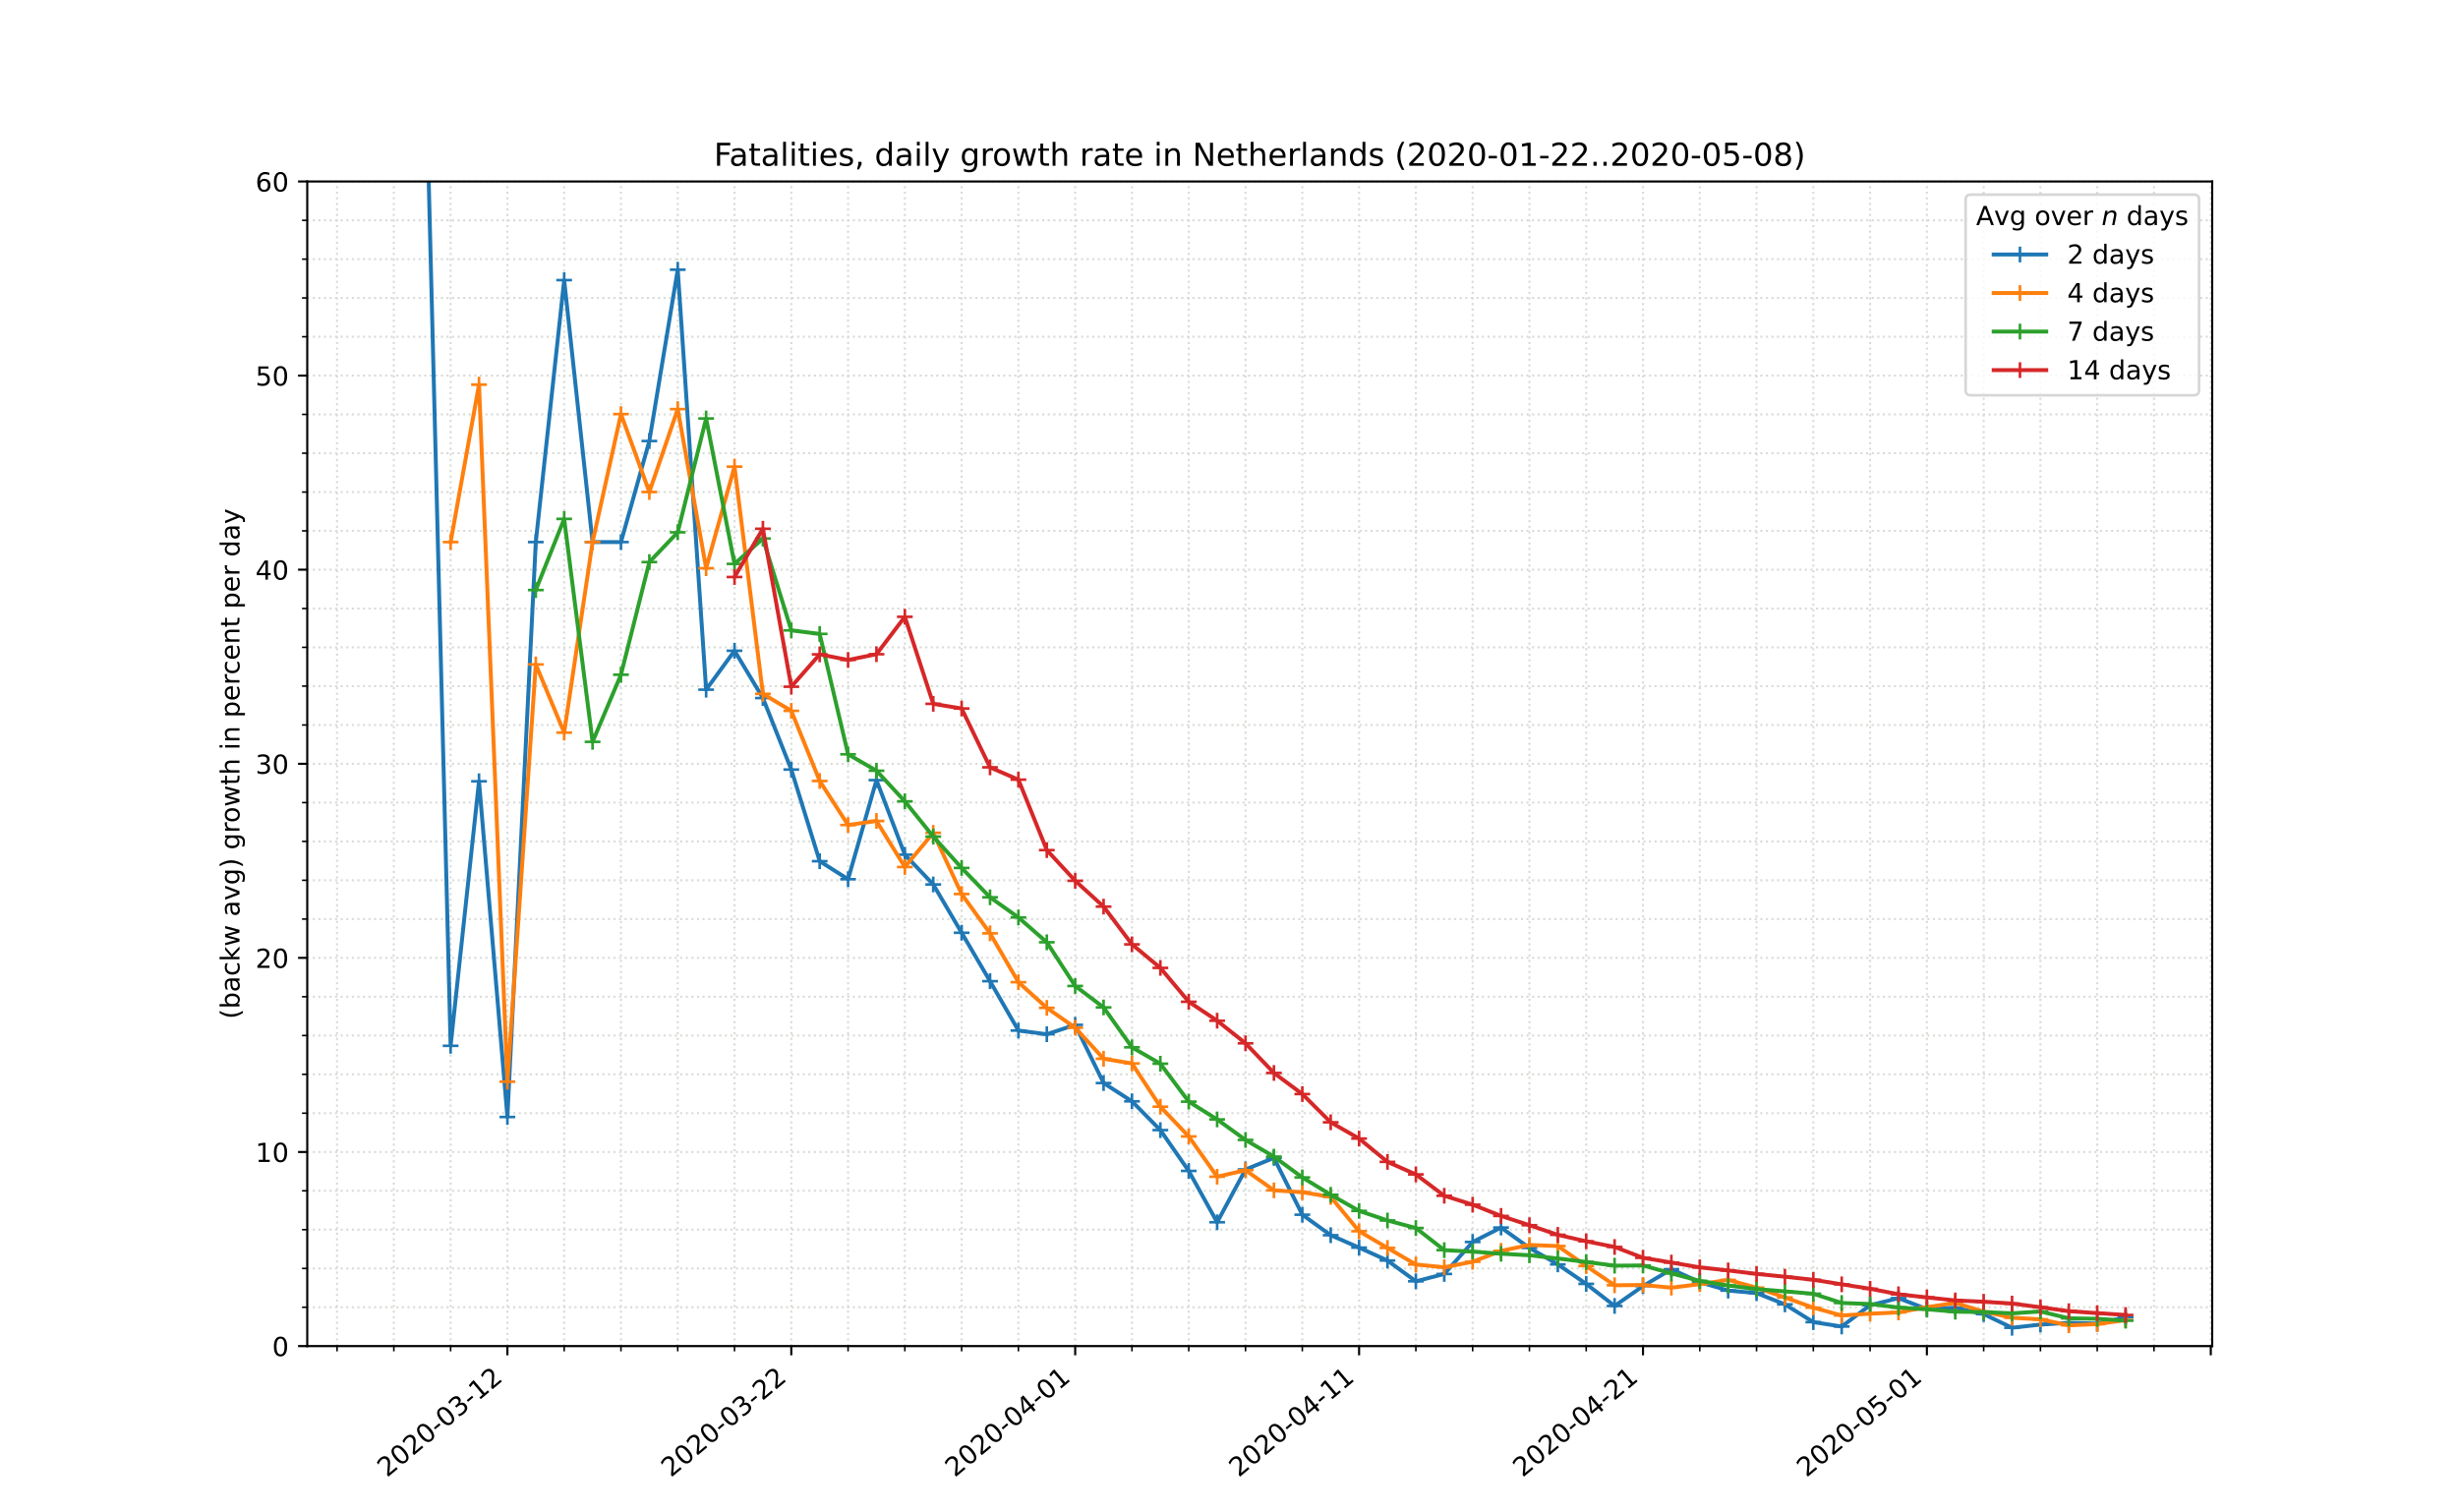 <?xml version="1.0" encoding="utf-8" standalone="no"?>
<!DOCTYPE svg PUBLIC "-//W3C//DTD SVG 1.1//EN"
  "http://www.w3.org/Graphics/SVG/1.1/DTD/svg11.dtd">
<!-- Created with matplotlib (https://matplotlib.org/) -->
<svg height="576pt" version="1.1" viewBox="0 0 936 576" width="936pt" xmlns="http://www.w3.org/2000/svg" xmlns:xlink="http://www.w3.org/1999/xlink">
 <defs>
  <style type="text/css">
*{stroke-linecap:butt;stroke-linejoin:round;}
  </style>
 </defs>
 <g id="figure_1">
  <g id="patch_1">
   <path d="M 0 576 
L 936 576 
L 936 0 
L 0 0 
z
" style="fill:#ffffff;"/>
  </g>
  <g id="axes_1">
   <g id="patch_2">
    <path d="M 117 512.64 
L 842.4 512.64 
L 842.4 69.12 
L 117 69.12 
z
" style="fill:#ffffff;"/>
   </g>
   <g id="matplotlib.axis_1">
    <g id="xtick_1">
     <g id="line2d_1">
      <path clip-path="url(#p4a000a8295)" d="M 193.216 512.64 
L 193.216 69.12 
" style="fill:none;stroke:#d8dcd6;stroke-dasharray:0.8,1.32;stroke-dashoffset:0;stroke-width:0.8;"/>
     </g>
     <g id="line2d_2">
      <defs>
       <path d="M 0 0 
L 0 3.5 
" id="mbae416c83c" style="stroke:#000000;stroke-width:0.8;"/>
      </defs>
      <g>
       <use style="stroke:#000000;stroke-width:0.8;" x="193.216" xlink:href="#mbae416c83c" y="512.64"/>
      </g>
     </g>
     <g id="text_1">
      <!-- 2020-03-12 -->
      <defs>
       <path d="M 19.188 8.297 
L 53.609 8.297 
L 53.609 0 
L 7.328 0 
L 7.328 8.297 
Q 12.938 14.109 22.625 23.891 
Q 32.328 33.688 34.812 36.531 
Q 39.547 41.844 41.422 45.531 
Q 43.312 49.219 43.312 52.781 
Q 43.312 58.594 39.234 62.25 
Q 35.156 65.922 28.609 65.922 
Q 23.969 65.922 18.812 64.312 
Q 13.672 62.703 7.812 59.422 
L 7.812 69.391 
Q 13.766 71.781 18.938 73 
Q 24.125 74.219 28.422 74.219 
Q 39.75 74.219 46.484 68.547 
Q 53.219 62.891 53.219 53.422 
Q 53.219 48.922 51.531 44.891 
Q 49.859 40.875 45.406 35.406 
Q 44.188 33.984 37.641 27.219 
Q 31.109 20.453 19.188 8.297 
z
" id="DejaVuSans-50"/>
       <path d="M 31.781 66.406 
Q 24.172 66.406 20.328 58.906 
Q 16.5 51.422 16.5 36.375 
Q 16.5 21.391 20.328 13.891 
Q 24.172 6.391 31.781 6.391 
Q 39.453 6.391 43.281 13.891 
Q 47.125 21.391 47.125 36.375 
Q 47.125 51.422 43.281 58.906 
Q 39.453 66.406 31.781 66.406 
z
M 31.781 74.219 
Q 44.047 74.219 50.516 64.516 
Q 56.984 54.828 56.984 36.375 
Q 56.984 17.969 50.516 8.266 
Q 44.047 -1.422 31.781 -1.422 
Q 19.531 -1.422 13.062 8.266 
Q 6.594 17.969 6.594 36.375 
Q 6.594 54.828 13.062 64.516 
Q 19.531 74.219 31.781 74.219 
z
" id="DejaVuSans-48"/>
       <path d="M 4.891 31.391 
L 31.203 31.391 
L 31.203 23.391 
L 4.891 23.391 
z
" id="DejaVuSans-45"/>
       <path d="M 40.578 39.312 
Q 47.656 37.797 51.625 33 
Q 55.609 28.219 55.609 21.188 
Q 55.609 10.406 48.188 4.484 
Q 40.766 -1.422 27.094 -1.422 
Q 22.516 -1.422 17.656 -0.516 
Q 12.797 0.391 7.625 2.203 
L 7.625 11.719 
Q 11.719 9.328 16.594 8.109 
Q 21.484 6.891 26.812 6.891 
Q 36.078 6.891 40.938 10.547 
Q 45.797 14.203 45.797 21.188 
Q 45.797 27.641 41.281 31.266 
Q 36.766 34.906 28.719 34.906 
L 20.219 34.906 
L 20.219 43.016 
L 29.109 43.016 
Q 36.375 43.016 40.234 45.922 
Q 44.094 48.828 44.094 54.297 
Q 44.094 59.906 40.109 62.906 
Q 36.141 65.922 28.719 65.922 
Q 24.656 65.922 20.016 65.031 
Q 15.375 64.156 9.812 62.312 
L 9.812 71.094 
Q 15.438 72.656 20.344 73.438 
Q 25.25 74.219 29.594 74.219 
Q 40.828 74.219 47.359 69.109 
Q 53.906 64.016 53.906 55.328 
Q 53.906 49.266 50.438 45.094 
Q 46.969 40.922 40.578 39.312 
z
" id="DejaVuSans-51"/>
       <path d="M 12.406 8.297 
L 28.516 8.297 
L 28.516 63.922 
L 10.984 60.406 
L 10.984 69.391 
L 28.422 72.906 
L 38.281 72.906 
L 38.281 8.297 
L 54.391 8.297 
L 54.391 0 
L 12.406 0 
z
" id="DejaVuSans-49"/>
      </defs>
      <g transform="translate(147.36 562.817)rotate(-40)scale(0.1 -0.1)">
       <use xlink:href="#DejaVuSans-50"/>
       <use x="63.623" xlink:href="#DejaVuSans-48"/>
       <use x="127.246" xlink:href="#DejaVuSans-50"/>
       <use x="190.869" xlink:href="#DejaVuSans-48"/>
       <use x="254.492" xlink:href="#DejaVuSans-45"/>
       <use x="290.576" xlink:href="#DejaVuSans-48"/>
       <use x="354.199" xlink:href="#DejaVuSans-51"/>
       <use x="417.822" xlink:href="#DejaVuSans-45"/>
       <use x="453.906" xlink:href="#DejaVuSans-49"/>
       <use x="517.529" xlink:href="#DejaVuSans-50"/>
      </g>
     </g>
    </g>
    <g id="xtick_2">
     <g id="line2d_3">
      <path clip-path="url(#p4a000a8295)" d="M 301.323 512.64 
L 301.323 69.12 
" style="fill:none;stroke:#d8dcd6;stroke-dasharray:0.8,1.32;stroke-dashoffset:0;stroke-width:0.8;"/>
     </g>
     <g id="line2d_4">
      <g>
       <use style="stroke:#000000;stroke-width:0.8;" x="301.323" xlink:href="#mbae416c83c" y="512.64"/>
      </g>
     </g>
     <g id="text_2">
      <!-- 2020-03-22 -->
      <g transform="translate(255.467 562.817)rotate(-40)scale(0.1 -0.1)">
       <use xlink:href="#DejaVuSans-50"/>
       <use x="63.623" xlink:href="#DejaVuSans-48"/>
       <use x="127.246" xlink:href="#DejaVuSans-50"/>
       <use x="190.869" xlink:href="#DejaVuSans-48"/>
       <use x="254.492" xlink:href="#DejaVuSans-45"/>
       <use x="290.576" xlink:href="#DejaVuSans-48"/>
       <use x="354.199" xlink:href="#DejaVuSans-51"/>
       <use x="417.822" xlink:href="#DejaVuSans-45"/>
       <use x="453.906" xlink:href="#DejaVuSans-50"/>
       <use x="517.529" xlink:href="#DejaVuSans-50"/>
      </g>
     </g>
    </g>
    <g id="xtick_3">
     <g id="line2d_5">
      <path clip-path="url(#p4a000a8295)" d="M 409.43 512.64 
L 409.43 69.12 
" style="fill:none;stroke:#d8dcd6;stroke-dasharray:0.8,1.32;stroke-dashoffset:0;stroke-width:0.8;"/>
     </g>
     <g id="line2d_6">
      <g>
       <use style="stroke:#000000;stroke-width:0.8;" x="409.43" xlink:href="#mbae416c83c" y="512.64"/>
      </g>
     </g>
     <g id="text_3">
      <!-- 2020-04-01 -->
      <defs>
       <path d="M 37.797 64.312 
L 12.891 25.391 
L 37.797 25.391 
z
M 35.203 72.906 
L 47.609 72.906 
L 47.609 25.391 
L 58.016 25.391 
L 58.016 17.188 
L 47.609 17.188 
L 47.609 0 
L 37.797 0 
L 37.797 17.188 
L 4.891 17.188 
L 4.891 26.703 
z
" id="DejaVuSans-52"/>
      </defs>
      <g transform="translate(363.574 562.817)rotate(-40)scale(0.1 -0.1)">
       <use xlink:href="#DejaVuSans-50"/>
       <use x="63.623" xlink:href="#DejaVuSans-48"/>
       <use x="127.246" xlink:href="#DejaVuSans-50"/>
       <use x="190.869" xlink:href="#DejaVuSans-48"/>
       <use x="254.492" xlink:href="#DejaVuSans-45"/>
       <use x="290.576" xlink:href="#DejaVuSans-48"/>
       <use x="354.199" xlink:href="#DejaVuSans-52"/>
       <use x="417.822" xlink:href="#DejaVuSans-45"/>
       <use x="453.906" xlink:href="#DejaVuSans-48"/>
       <use x="517.529" xlink:href="#DejaVuSans-49"/>
      </g>
     </g>
    </g>
    <g id="xtick_4">
     <g id="line2d_7">
      <path clip-path="url(#p4a000a8295)" d="M 517.538 512.64 
L 517.538 69.12 
" style="fill:none;stroke:#d8dcd6;stroke-dasharray:0.8,1.32;stroke-dashoffset:0;stroke-width:0.8;"/>
     </g>
     <g id="line2d_8">
      <g>
       <use style="stroke:#000000;stroke-width:0.8;" x="517.538" xlink:href="#mbae416c83c" y="512.64"/>
      </g>
     </g>
     <g id="text_4">
      <!-- 2020-04-11 -->
      <g transform="translate(471.682 562.817)rotate(-40)scale(0.1 -0.1)">
       <use xlink:href="#DejaVuSans-50"/>
       <use x="63.623" xlink:href="#DejaVuSans-48"/>
       <use x="127.246" xlink:href="#DejaVuSans-50"/>
       <use x="190.869" xlink:href="#DejaVuSans-48"/>
       <use x="254.492" xlink:href="#DejaVuSans-45"/>
       <use x="290.576" xlink:href="#DejaVuSans-48"/>
       <use x="354.199" xlink:href="#DejaVuSans-52"/>
       <use x="417.822" xlink:href="#DejaVuSans-45"/>
       <use x="453.906" xlink:href="#DejaVuSans-49"/>
       <use x="517.529" xlink:href="#DejaVuSans-49"/>
      </g>
     </g>
    </g>
    <g id="xtick_5">
     <g id="line2d_9">
      <path clip-path="url(#p4a000a8295)" d="M 625.645 512.64 
L 625.645 69.12 
" style="fill:none;stroke:#d8dcd6;stroke-dasharray:0.8,1.32;stroke-dashoffset:0;stroke-width:0.8;"/>
     </g>
     <g id="line2d_10">
      <g>
       <use style="stroke:#000000;stroke-width:0.8;" x="625.645" xlink:href="#mbae416c83c" y="512.64"/>
      </g>
     </g>
     <g id="text_5">
      <!-- 2020-04-21 -->
      <g transform="translate(579.789 562.817)rotate(-40)scale(0.1 -0.1)">
       <use xlink:href="#DejaVuSans-50"/>
       <use x="63.623" xlink:href="#DejaVuSans-48"/>
       <use x="127.246" xlink:href="#DejaVuSans-50"/>
       <use x="190.869" xlink:href="#DejaVuSans-48"/>
       <use x="254.492" xlink:href="#DejaVuSans-45"/>
       <use x="290.576" xlink:href="#DejaVuSans-48"/>
       <use x="354.199" xlink:href="#DejaVuSans-52"/>
       <use x="417.822" xlink:href="#DejaVuSans-45"/>
       <use x="453.906" xlink:href="#DejaVuSans-50"/>
       <use x="517.529" xlink:href="#DejaVuSans-49"/>
      </g>
     </g>
    </g>
    <g id="xtick_6">
     <g id="line2d_11">
      <path clip-path="url(#p4a000a8295)" d="M 733.752 512.64 
L 733.752 69.12 
" style="fill:none;stroke:#d8dcd6;stroke-dasharray:0.8,1.32;stroke-dashoffset:0;stroke-width:0.8;"/>
     </g>
     <g id="line2d_12">
      <g>
       <use style="stroke:#000000;stroke-width:0.8;" x="733.752" xlink:href="#mbae416c83c" y="512.64"/>
      </g>
     </g>
     <g id="text_6">
      <!-- 2020-05-01 -->
      <defs>
       <path d="M 10.797 72.906 
L 49.516 72.906 
L 49.516 64.594 
L 19.828 64.594 
L 19.828 46.734 
Q 21.969 47.469 24.109 47.828 
Q 26.266 48.188 28.422 48.188 
Q 40.625 48.188 47.75 41.5 
Q 54.891 34.812 54.891 23.391 
Q 54.891 11.625 47.562 5.094 
Q 40.234 -1.422 26.906 -1.422 
Q 22.312 -1.422 17.547 -0.641 
Q 12.797 0.141 7.719 1.703 
L 7.719 11.625 
Q 12.109 9.234 16.797 8.062 
Q 21.484 6.891 26.703 6.891 
Q 35.156 6.891 40.078 11.328 
Q 45.016 15.766 45.016 23.391 
Q 45.016 31 40.078 35.438 
Q 35.156 39.891 26.703 39.891 
Q 22.75 39.891 18.812 39.016 
Q 14.891 38.141 10.797 36.281 
z
" id="DejaVuSans-53"/>
      </defs>
      <g transform="translate(687.896 562.817)rotate(-40)scale(0.1 -0.1)">
       <use xlink:href="#DejaVuSans-50"/>
       <use x="63.623" xlink:href="#DejaVuSans-48"/>
       <use x="127.246" xlink:href="#DejaVuSans-50"/>
       <use x="190.869" xlink:href="#DejaVuSans-48"/>
       <use x="254.492" xlink:href="#DejaVuSans-45"/>
       <use x="290.576" xlink:href="#DejaVuSans-48"/>
       <use x="354.199" xlink:href="#DejaVuSans-53"/>
       <use x="417.822" xlink:href="#DejaVuSans-45"/>
       <use x="453.906" xlink:href="#DejaVuSans-48"/>
       <use x="517.529" xlink:href="#DejaVuSans-49"/>
      </g>
     </g>
    </g>
    <g id="xtick_7">
     <g id="line2d_13">
      <path clip-path="url(#p4a000a8295)" d="M 841.859 512.64 
L 841.859 69.12 
" style="fill:none;stroke:#d8dcd6;stroke-dasharray:0.8,1.32;stroke-dashoffset:0;stroke-width:0.8;"/>
     </g>
     <g id="line2d_14">
      <g>
       <use style="stroke:#000000;stroke-width:0.8;" x="841.859" xlink:href="#mbae416c83c" y="512.64"/>
      </g>
     </g>
    </g>
    <g id="xtick_8">
     <g id="line2d_15">
      <path clip-path="url(#p4a000a8295)" d="M 128.351 512.64 
L 128.351 69.12 
" style="fill:none;stroke:#d8dcd6;stroke-dasharray:0.8,1.32;stroke-dashoffset:0;stroke-width:0.8;"/>
     </g>
     <g id="line2d_16">
      <defs>
       <path d="M 0 0 
L 0 2 
" id="m4603780834" style="stroke:#000000;stroke-width:0.6;"/>
      </defs>
      <g>
       <use style="stroke:#000000;stroke-width:0.6;" x="128.351" xlink:href="#m4603780834" y="512.64"/>
      </g>
     </g>
    </g>
    <g id="xtick_9">
     <g id="line2d_17">
      <path clip-path="url(#p4a000a8295)" d="M 149.973 512.64 
L 149.973 69.12 
" style="fill:none;stroke:#d8dcd6;stroke-dasharray:0.8,1.32;stroke-dashoffset:0;stroke-width:0.8;"/>
     </g>
     <g id="line2d_18">
      <g>
       <use style="stroke:#000000;stroke-width:0.6;" x="149.973" xlink:href="#m4603780834" y="512.64"/>
      </g>
     </g>
    </g>
    <g id="xtick_10">
     <g id="line2d_19">
      <path clip-path="url(#p4a000a8295)" d="M 171.594 512.64 
L 171.594 69.12 
" style="fill:none;stroke:#d8dcd6;stroke-dasharray:0.8,1.32;stroke-dashoffset:0;stroke-width:0.8;"/>
     </g>
     <g id="line2d_20">
      <g>
       <use style="stroke:#000000;stroke-width:0.6;" x="171.594" xlink:href="#m4603780834" y="512.64"/>
      </g>
     </g>
    </g>
    <g id="xtick_11">
     <g id="line2d_21">
      <path clip-path="url(#p4a000a8295)" d="M 214.837 512.64 
L 214.837 69.12 
" style="fill:none;stroke:#d8dcd6;stroke-dasharray:0.8,1.32;stroke-dashoffset:0;stroke-width:0.8;"/>
     </g>
     <g id="line2d_22">
      <g>
       <use style="stroke:#000000;stroke-width:0.6;" x="214.837" xlink:href="#m4603780834" y="512.64"/>
      </g>
     </g>
    </g>
    <g id="xtick_12">
     <g id="line2d_23">
      <path clip-path="url(#p4a000a8295)" d="M 236.459 512.64 
L 236.459 69.12 
" style="fill:none;stroke:#d8dcd6;stroke-dasharray:0.8,1.32;stroke-dashoffset:0;stroke-width:0.8;"/>
     </g>
     <g id="line2d_24">
      <g>
       <use style="stroke:#000000;stroke-width:0.6;" x="236.459" xlink:href="#m4603780834" y="512.64"/>
      </g>
     </g>
    </g>
    <g id="xtick_13">
     <g id="line2d_25">
      <path clip-path="url(#p4a000a8295)" d="M 258.08 512.64 
L 258.08 69.12 
" style="fill:none;stroke:#d8dcd6;stroke-dasharray:0.8,1.32;stroke-dashoffset:0;stroke-width:0.8;"/>
     </g>
     <g id="line2d_26">
      <g>
       <use style="stroke:#000000;stroke-width:0.6;" x="258.08" xlink:href="#m4603780834" y="512.64"/>
      </g>
     </g>
    </g>
    <g id="xtick_14">
     <g id="line2d_27">
      <path clip-path="url(#p4a000a8295)" d="M 279.701 512.64 
L 279.701 69.12 
" style="fill:none;stroke:#d8dcd6;stroke-dasharray:0.8,1.32;stroke-dashoffset:0;stroke-width:0.8;"/>
     </g>
     <g id="line2d_28">
      <g>
       <use style="stroke:#000000;stroke-width:0.6;" x="279.701" xlink:href="#m4603780834" y="512.64"/>
      </g>
     </g>
    </g>
    <g id="xtick_15">
     <g id="line2d_29">
      <path clip-path="url(#p4a000a8295)" d="M 322.944 512.64 
L 322.944 69.12 
" style="fill:none;stroke:#d8dcd6;stroke-dasharray:0.8,1.32;stroke-dashoffset:0;stroke-width:0.8;"/>
     </g>
     <g id="line2d_30">
      <g>
       <use style="stroke:#000000;stroke-width:0.6;" x="322.944" xlink:href="#m4603780834" y="512.64"/>
      </g>
     </g>
    </g>
    <g id="xtick_16">
     <g id="line2d_31">
      <path clip-path="url(#p4a000a8295)" d="M 344.566 512.64 
L 344.566 69.12 
" style="fill:none;stroke:#d8dcd6;stroke-dasharray:0.8,1.32;stroke-dashoffset:0;stroke-width:0.8;"/>
     </g>
     <g id="line2d_32">
      <g>
       <use style="stroke:#000000;stroke-width:0.6;" x="344.566" xlink:href="#m4603780834" y="512.64"/>
      </g>
     </g>
    </g>
    <g id="xtick_17">
     <g id="line2d_33">
      <path clip-path="url(#p4a000a8295)" d="M 366.187 512.64 
L 366.187 69.12 
" style="fill:none;stroke:#d8dcd6;stroke-dasharray:0.8,1.32;stroke-dashoffset:0;stroke-width:0.8;"/>
     </g>
     <g id="line2d_34">
      <g>
       <use style="stroke:#000000;stroke-width:0.6;" x="366.187" xlink:href="#m4603780834" y="512.64"/>
      </g>
     </g>
    </g>
    <g id="xtick_18">
     <g id="line2d_35">
      <path clip-path="url(#p4a000a8295)" d="M 387.809 512.64 
L 387.809 69.12 
" style="fill:none;stroke:#d8dcd6;stroke-dasharray:0.8,1.32;stroke-dashoffset:0;stroke-width:0.8;"/>
     </g>
     <g id="line2d_36">
      <g>
       <use style="stroke:#000000;stroke-width:0.6;" x="387.809" xlink:href="#m4603780834" y="512.64"/>
      </g>
     </g>
    </g>
    <g id="xtick_19">
     <g id="line2d_37">
      <path clip-path="url(#p4a000a8295)" d="M 431.052 512.64 
L 431.052 69.12 
" style="fill:none;stroke:#d8dcd6;stroke-dasharray:0.8,1.32;stroke-dashoffset:0;stroke-width:0.8;"/>
     </g>
     <g id="line2d_38">
      <g>
       <use style="stroke:#000000;stroke-width:0.6;" x="431.052" xlink:href="#m4603780834" y="512.64"/>
      </g>
     </g>
    </g>
    <g id="xtick_20">
     <g id="line2d_39">
      <path clip-path="url(#p4a000a8295)" d="M 452.673 512.64 
L 452.673 69.12 
" style="fill:none;stroke:#d8dcd6;stroke-dasharray:0.8,1.32;stroke-dashoffset:0;stroke-width:0.8;"/>
     </g>
     <g id="line2d_40">
      <g>
       <use style="stroke:#000000;stroke-width:0.6;" x="452.673" xlink:href="#m4603780834" y="512.64"/>
      </g>
     </g>
    </g>
    <g id="xtick_21">
     <g id="line2d_41">
      <path clip-path="url(#p4a000a8295)" d="M 474.295 512.64 
L 474.295 69.12 
" style="fill:none;stroke:#d8dcd6;stroke-dasharray:0.8,1.32;stroke-dashoffset:0;stroke-width:0.8;"/>
     </g>
     <g id="line2d_42">
      <g>
       <use style="stroke:#000000;stroke-width:0.6;" x="474.295" xlink:href="#m4603780834" y="512.64"/>
      </g>
     </g>
    </g>
    <g id="xtick_22">
     <g id="line2d_43">
      <path clip-path="url(#p4a000a8295)" d="M 495.916 512.64 
L 495.916 69.12 
" style="fill:none;stroke:#d8dcd6;stroke-dasharray:0.8,1.32;stroke-dashoffset:0;stroke-width:0.8;"/>
     </g>
     <g id="line2d_44">
      <g>
       <use style="stroke:#000000;stroke-width:0.6;" x="495.916" xlink:href="#m4603780834" y="512.64"/>
      </g>
     </g>
    </g>
    <g id="xtick_23">
     <g id="line2d_45">
      <path clip-path="url(#p4a000a8295)" d="M 539.159 512.64 
L 539.159 69.12 
" style="fill:none;stroke:#d8dcd6;stroke-dasharray:0.8,1.32;stroke-dashoffset:0;stroke-width:0.8;"/>
     </g>
     <g id="line2d_46">
      <g>
       <use style="stroke:#000000;stroke-width:0.6;" x="539.159" xlink:href="#m4603780834" y="512.64"/>
      </g>
     </g>
    </g>
    <g id="xtick_24">
     <g id="line2d_47">
      <path clip-path="url(#p4a000a8295)" d="M 560.78 512.64 
L 560.78 69.12 
" style="fill:none;stroke:#d8dcd6;stroke-dasharray:0.8,1.32;stroke-dashoffset:0;stroke-width:0.8;"/>
     </g>
     <g id="line2d_48">
      <g>
       <use style="stroke:#000000;stroke-width:0.6;" x="560.78" xlink:href="#m4603780834" y="512.64"/>
      </g>
     </g>
    </g>
    <g id="xtick_25">
     <g id="line2d_49">
      <path clip-path="url(#p4a000a8295)" d="M 582.402 512.64 
L 582.402 69.12 
" style="fill:none;stroke:#d8dcd6;stroke-dasharray:0.8,1.32;stroke-dashoffset:0;stroke-width:0.8;"/>
     </g>
     <g id="line2d_50">
      <g>
       <use style="stroke:#000000;stroke-width:0.6;" x="582.402" xlink:href="#m4603780834" y="512.64"/>
      </g>
     </g>
    </g>
    <g id="xtick_26">
     <g id="line2d_51">
      <path clip-path="url(#p4a000a8295)" d="M 604.023 512.64 
L 604.023 69.12 
" style="fill:none;stroke:#d8dcd6;stroke-dasharray:0.8,1.32;stroke-dashoffset:0;stroke-width:0.8;"/>
     </g>
     <g id="line2d_52">
      <g>
       <use style="stroke:#000000;stroke-width:0.6;" x="604.023" xlink:href="#m4603780834" y="512.64"/>
      </g>
     </g>
    </g>
    <g id="xtick_27">
     <g id="line2d_53">
      <path clip-path="url(#p4a000a8295)" d="M 647.266 512.64 
L 647.266 69.12 
" style="fill:none;stroke:#d8dcd6;stroke-dasharray:0.8,1.32;stroke-dashoffset:0;stroke-width:0.8;"/>
     </g>
     <g id="line2d_54">
      <g>
       <use style="stroke:#000000;stroke-width:0.6;" x="647.266" xlink:href="#m4603780834" y="512.64"/>
      </g>
     </g>
    </g>
    <g id="xtick_28">
     <g id="line2d_55">
      <path clip-path="url(#p4a000a8295)" d="M 668.888 512.64 
L 668.888 69.12 
" style="fill:none;stroke:#d8dcd6;stroke-dasharray:0.8,1.32;stroke-dashoffset:0;stroke-width:0.8;"/>
     </g>
     <g id="line2d_56">
      <g>
       <use style="stroke:#000000;stroke-width:0.6;" x="668.888" xlink:href="#m4603780834" y="512.64"/>
      </g>
     </g>
    </g>
    <g id="xtick_29">
     <g id="line2d_57">
      <path clip-path="url(#p4a000a8295)" d="M 690.509 512.64 
L 690.509 69.12 
" style="fill:none;stroke:#d8dcd6;stroke-dasharray:0.8,1.32;stroke-dashoffset:0;stroke-width:0.8;"/>
     </g>
     <g id="line2d_58">
      <g>
       <use style="stroke:#000000;stroke-width:0.6;" x="690.509" xlink:href="#m4603780834" y="512.64"/>
      </g>
     </g>
    </g>
    <g id="xtick_30">
     <g id="line2d_59">
      <path clip-path="url(#p4a000a8295)" d="M 712.131 512.64 
L 712.131 69.12 
" style="fill:none;stroke:#d8dcd6;stroke-dasharray:0.8,1.32;stroke-dashoffset:0;stroke-width:0.8;"/>
     </g>
     <g id="line2d_60">
      <g>
       <use style="stroke:#000000;stroke-width:0.6;" x="712.131" xlink:href="#m4603780834" y="512.64"/>
      </g>
     </g>
    </g>
    <g id="xtick_31">
     <g id="line2d_61">
      <path clip-path="url(#p4a000a8295)" d="M 755.374 512.64 
L 755.374 69.12 
" style="fill:none;stroke:#d8dcd6;stroke-dasharray:0.8,1.32;stroke-dashoffset:0;stroke-width:0.8;"/>
     </g>
     <g id="line2d_62">
      <g>
       <use style="stroke:#000000;stroke-width:0.6;" x="755.374" xlink:href="#m4603780834" y="512.64"/>
      </g>
     </g>
    </g>
    <g id="xtick_32">
     <g id="line2d_63">
      <path clip-path="url(#p4a000a8295)" d="M 776.995 512.64 
L 776.995 69.12 
" style="fill:none;stroke:#d8dcd6;stroke-dasharray:0.8,1.32;stroke-dashoffset:0;stroke-width:0.8;"/>
     </g>
     <g id="line2d_64">
      <g>
       <use style="stroke:#000000;stroke-width:0.6;" x="776.995" xlink:href="#m4603780834" y="512.64"/>
      </g>
     </g>
    </g>
    <g id="xtick_33">
     <g id="line2d_65">
      <path clip-path="url(#p4a000a8295)" d="M 798.617 512.64 
L 798.617 69.12 
" style="fill:none;stroke:#d8dcd6;stroke-dasharray:0.8,1.32;stroke-dashoffset:0;stroke-width:0.8;"/>
     </g>
     <g id="line2d_66">
      <g>
       <use style="stroke:#000000;stroke-width:0.6;" x="798.617" xlink:href="#m4603780834" y="512.64"/>
      </g>
     </g>
    </g>
    <g id="xtick_34">
     <g id="line2d_67">
      <path clip-path="url(#p4a000a8295)" d="M 820.238 512.64 
L 820.238 69.12 
" style="fill:none;stroke:#d8dcd6;stroke-dasharray:0.8,1.32;stroke-dashoffset:0;stroke-width:0.8;"/>
     </g>
     <g id="line2d_68">
      <g>
       <use style="stroke:#000000;stroke-width:0.6;" x="820.238" xlink:href="#m4603780834" y="512.64"/>
      </g>
     </g>
    </g>
   </g>
   <g id="matplotlib.axis_2">
    <g id="ytick_1">
     <g id="line2d_69">
      <path clip-path="url(#p4a000a8295)" d="M 117 512.64 
L 842.4 512.64 
" style="fill:none;stroke:#d8dcd6;stroke-dasharray:0.8,1.32;stroke-dashoffset:0;stroke-width:0.8;"/>
     </g>
     <g id="line2d_70">
      <defs>
       <path d="M 0 0 
L -3.5 0 
" id="m5717ec2e2d" style="stroke:#000000;stroke-width:0.8;"/>
      </defs>
      <g>
       <use style="stroke:#000000;stroke-width:0.8;" x="117" xlink:href="#m5717ec2e2d" y="512.64"/>
      </g>
     </g>
     <g id="text_7">
      <!-- 0 -->
      <g transform="translate(103.638 516.439)scale(0.1 -0.1)">
       <use xlink:href="#DejaVuSans-48"/>
      </g>
     </g>
    </g>
    <g id="ytick_2">
     <g id="line2d_71">
      <path clip-path="url(#p4a000a8295)" d="M 117 438.72 
L 842.4 438.72 
" style="fill:none;stroke:#d8dcd6;stroke-dasharray:0.8,1.32;stroke-dashoffset:0;stroke-width:0.8;"/>
     </g>
     <g id="line2d_72">
      <g>
       <use style="stroke:#000000;stroke-width:0.8;" x="117" xlink:href="#m5717ec2e2d" y="438.72"/>
      </g>
     </g>
     <g id="text_8">
      <!-- 10 -->
      <g transform="translate(97.275 442.519)scale(0.1 -0.1)">
       <use xlink:href="#DejaVuSans-49"/>
       <use x="63.623" xlink:href="#DejaVuSans-48"/>
      </g>
     </g>
    </g>
    <g id="ytick_3">
     <g id="line2d_73">
      <path clip-path="url(#p4a000a8295)" d="M 117 364.8 
L 842.4 364.8 
" style="fill:none;stroke:#d8dcd6;stroke-dasharray:0.8,1.32;stroke-dashoffset:0;stroke-width:0.8;"/>
     </g>
     <g id="line2d_74">
      <g>
       <use style="stroke:#000000;stroke-width:0.8;" x="117" xlink:href="#m5717ec2e2d" y="364.8"/>
      </g>
     </g>
     <g id="text_9">
      <!-- 20 -->
      <g transform="translate(97.275 368.599)scale(0.1 -0.1)">
       <use xlink:href="#DejaVuSans-50"/>
       <use x="63.623" xlink:href="#DejaVuSans-48"/>
      </g>
     </g>
    </g>
    <g id="ytick_4">
     <g id="line2d_75">
      <path clip-path="url(#p4a000a8295)" d="M 117 290.88 
L 842.4 290.88 
" style="fill:none;stroke:#d8dcd6;stroke-dasharray:0.8,1.32;stroke-dashoffset:0;stroke-width:0.8;"/>
     </g>
     <g id="line2d_76">
      <g>
       <use style="stroke:#000000;stroke-width:0.8;" x="117" xlink:href="#m5717ec2e2d" y="290.88"/>
      </g>
     </g>
     <g id="text_10">
      <!-- 30 -->
      <g transform="translate(97.275 294.679)scale(0.1 -0.1)">
       <use xlink:href="#DejaVuSans-51"/>
       <use x="63.623" xlink:href="#DejaVuSans-48"/>
      </g>
     </g>
    </g>
    <g id="ytick_5">
     <g id="line2d_77">
      <path clip-path="url(#p4a000a8295)" d="M 117 216.96 
L 842.4 216.96 
" style="fill:none;stroke:#d8dcd6;stroke-dasharray:0.8,1.32;stroke-dashoffset:0;stroke-width:0.8;"/>
     </g>
     <g id="line2d_78">
      <g>
       <use style="stroke:#000000;stroke-width:0.8;" x="117" xlink:href="#m5717ec2e2d" y="216.96"/>
      </g>
     </g>
     <g id="text_11">
      <!-- 40 -->
      <g transform="translate(97.275 220.759)scale(0.1 -0.1)">
       <use xlink:href="#DejaVuSans-52"/>
       <use x="63.623" xlink:href="#DejaVuSans-48"/>
      </g>
     </g>
    </g>
    <g id="ytick_6">
     <g id="line2d_79">
      <path clip-path="url(#p4a000a8295)" d="M 117 143.04 
L 842.4 143.04 
" style="fill:none;stroke:#d8dcd6;stroke-dasharray:0.8,1.32;stroke-dashoffset:0;stroke-width:0.8;"/>
     </g>
     <g id="line2d_80">
      <g>
       <use style="stroke:#000000;stroke-width:0.8;" x="117" xlink:href="#m5717ec2e2d" y="143.04"/>
      </g>
     </g>
     <g id="text_12">
      <!-- 50 -->
      <g transform="translate(97.275 146.839)scale(0.1 -0.1)">
       <use xlink:href="#DejaVuSans-53"/>
       <use x="63.623" xlink:href="#DejaVuSans-48"/>
      </g>
     </g>
    </g>
    <g id="ytick_7">
     <g id="line2d_81">
      <path clip-path="url(#p4a000a8295)" d="M 117 69.12 
L 842.4 69.12 
" style="fill:none;stroke:#d8dcd6;stroke-dasharray:0.8,1.32;stroke-dashoffset:0;stroke-width:0.8;"/>
     </g>
     <g id="line2d_82">
      <g>
       <use style="stroke:#000000;stroke-width:0.8;" x="117" xlink:href="#m5717ec2e2d" y="69.12"/>
      </g>
     </g>
     <g id="text_13">
      <!-- 60 -->
      <defs>
       <path d="M 33.016 40.375 
Q 26.375 40.375 22.484 35.828 
Q 18.609 31.297 18.609 23.391 
Q 18.609 15.531 22.484 10.953 
Q 26.375 6.391 33.016 6.391 
Q 39.656 6.391 43.531 10.953 
Q 47.406 15.531 47.406 23.391 
Q 47.406 31.297 43.531 35.828 
Q 39.656 40.375 33.016 40.375 
z
M 52.594 71.297 
L 52.594 62.312 
Q 48.875 64.062 45.094 64.984 
Q 41.312 65.922 37.594 65.922 
Q 27.828 65.922 22.672 59.328 
Q 17.531 52.734 16.797 39.406 
Q 19.672 43.656 24.016 45.922 
Q 28.375 48.188 33.594 48.188 
Q 44.578 48.188 50.953 41.516 
Q 57.328 34.859 57.328 23.391 
Q 57.328 12.156 50.688 5.359 
Q 44.047 -1.422 33.016 -1.422 
Q 20.359 -1.422 13.672 8.266 
Q 6.984 17.969 6.984 36.375 
Q 6.984 53.656 15.188 63.938 
Q 23.391 74.219 37.203 74.219 
Q 40.922 74.219 44.703 73.484 
Q 48.484 72.75 52.594 71.297 
z
" id="DejaVuSans-54"/>
      </defs>
      <g transform="translate(97.275 72.919)scale(0.1 -0.1)">
       <use xlink:href="#DejaVuSans-54"/>
       <use x="63.623" xlink:href="#DejaVuSans-48"/>
      </g>
     </g>
    </g>
    <g id="ytick_8">
     <g id="line2d_83">
      <path clip-path="url(#p4a000a8295)" d="M 117 497.856 
L 842.4 497.856 
" style="fill:none;stroke:#d8dcd6;stroke-dasharray:0.8,1.32;stroke-dashoffset:0;stroke-width:0.8;"/>
     </g>
     <g id="line2d_84">
      <defs>
       <path d="M 0 0 
L -2 0 
" id="md5f51c7924" style="stroke:#000000;stroke-width:0.6;"/>
      </defs>
      <g>
       <use style="stroke:#000000;stroke-width:0.6;" x="117" xlink:href="#md5f51c7924" y="497.856"/>
      </g>
     </g>
    </g>
    <g id="ytick_9">
     <g id="line2d_85">
      <path clip-path="url(#p4a000a8295)" d="M 117 483.072 
L 842.4 483.072 
" style="fill:none;stroke:#d8dcd6;stroke-dasharray:0.8,1.32;stroke-dashoffset:0;stroke-width:0.8;"/>
     </g>
     <g id="line2d_86">
      <g>
       <use style="stroke:#000000;stroke-width:0.6;" x="117" xlink:href="#md5f51c7924" y="483.072"/>
      </g>
     </g>
    </g>
    <g id="ytick_10">
     <g id="line2d_87">
      <path clip-path="url(#p4a000a8295)" d="M 117 468.288 
L 842.4 468.288 
" style="fill:none;stroke:#d8dcd6;stroke-dasharray:0.8,1.32;stroke-dashoffset:0;stroke-width:0.8;"/>
     </g>
     <g id="line2d_88">
      <g>
       <use style="stroke:#000000;stroke-width:0.6;" x="117" xlink:href="#md5f51c7924" y="468.288"/>
      </g>
     </g>
    </g>
    <g id="ytick_11">
     <g id="line2d_89">
      <path clip-path="url(#p4a000a8295)" d="M 117 453.504 
L 842.4 453.504 
" style="fill:none;stroke:#d8dcd6;stroke-dasharray:0.8,1.32;stroke-dashoffset:0;stroke-width:0.8;"/>
     </g>
     <g id="line2d_90">
      <g>
       <use style="stroke:#000000;stroke-width:0.6;" x="117" xlink:href="#md5f51c7924" y="453.504"/>
      </g>
     </g>
    </g>
    <g id="ytick_12">
     <g id="line2d_91">
      <path clip-path="url(#p4a000a8295)" d="M 117 423.936 
L 842.4 423.936 
" style="fill:none;stroke:#d8dcd6;stroke-dasharray:0.8,1.32;stroke-dashoffset:0;stroke-width:0.8;"/>
     </g>
     <g id="line2d_92">
      <g>
       <use style="stroke:#000000;stroke-width:0.6;" x="117" xlink:href="#md5f51c7924" y="423.936"/>
      </g>
     </g>
    </g>
    <g id="ytick_13">
     <g id="line2d_93">
      <path clip-path="url(#p4a000a8295)" d="M 117 409.152 
L 842.4 409.152 
" style="fill:none;stroke:#d8dcd6;stroke-dasharray:0.8,1.32;stroke-dashoffset:0;stroke-width:0.8;"/>
     </g>
     <g id="line2d_94">
      <g>
       <use style="stroke:#000000;stroke-width:0.6;" x="117" xlink:href="#md5f51c7924" y="409.152"/>
      </g>
     </g>
    </g>
    <g id="ytick_14">
     <g id="line2d_95">
      <path clip-path="url(#p4a000a8295)" d="M 117 394.368 
L 842.4 394.368 
" style="fill:none;stroke:#d8dcd6;stroke-dasharray:0.8,1.32;stroke-dashoffset:0;stroke-width:0.8;"/>
     </g>
     <g id="line2d_96">
      <g>
       <use style="stroke:#000000;stroke-width:0.6;" x="117" xlink:href="#md5f51c7924" y="394.368"/>
      </g>
     </g>
    </g>
    <g id="ytick_15">
     <g id="line2d_97">
      <path clip-path="url(#p4a000a8295)" d="M 117 379.584 
L 842.4 379.584 
" style="fill:none;stroke:#d8dcd6;stroke-dasharray:0.8,1.32;stroke-dashoffset:0;stroke-width:0.8;"/>
     </g>
     <g id="line2d_98">
      <g>
       <use style="stroke:#000000;stroke-width:0.6;" x="117" xlink:href="#md5f51c7924" y="379.584"/>
      </g>
     </g>
    </g>
    <g id="ytick_16">
     <g id="line2d_99">
      <path clip-path="url(#p4a000a8295)" d="M 117 350.016 
L 842.4 350.016 
" style="fill:none;stroke:#d8dcd6;stroke-dasharray:0.8,1.32;stroke-dashoffset:0;stroke-width:0.8;"/>
     </g>
     <g id="line2d_100">
      <g>
       <use style="stroke:#000000;stroke-width:0.6;" x="117" xlink:href="#md5f51c7924" y="350.016"/>
      </g>
     </g>
    </g>
    <g id="ytick_17">
     <g id="line2d_101">
      <path clip-path="url(#p4a000a8295)" d="M 117 335.232 
L 842.4 335.232 
" style="fill:none;stroke:#d8dcd6;stroke-dasharray:0.8,1.32;stroke-dashoffset:0;stroke-width:0.8;"/>
     </g>
     <g id="line2d_102">
      <g>
       <use style="stroke:#000000;stroke-width:0.6;" x="117" xlink:href="#md5f51c7924" y="335.232"/>
      </g>
     </g>
    </g>
    <g id="ytick_18">
     <g id="line2d_103">
      <path clip-path="url(#p4a000a8295)" d="M 117 320.448 
L 842.4 320.448 
" style="fill:none;stroke:#d8dcd6;stroke-dasharray:0.8,1.32;stroke-dashoffset:0;stroke-width:0.8;"/>
     </g>
     <g id="line2d_104">
      <g>
       <use style="stroke:#000000;stroke-width:0.6;" x="117" xlink:href="#md5f51c7924" y="320.448"/>
      </g>
     </g>
    </g>
    <g id="ytick_19">
     <g id="line2d_105">
      <path clip-path="url(#p4a000a8295)" d="M 117 305.664 
L 842.4 305.664 
" style="fill:none;stroke:#d8dcd6;stroke-dasharray:0.8,1.32;stroke-dashoffset:0;stroke-width:0.8;"/>
     </g>
     <g id="line2d_106">
      <g>
       <use style="stroke:#000000;stroke-width:0.6;" x="117" xlink:href="#md5f51c7924" y="305.664"/>
      </g>
     </g>
    </g>
    <g id="ytick_20">
     <g id="line2d_107">
      <path clip-path="url(#p4a000a8295)" d="M 117 276.096 
L 842.4 276.096 
" style="fill:none;stroke:#d8dcd6;stroke-dasharray:0.8,1.32;stroke-dashoffset:0;stroke-width:0.8;"/>
     </g>
     <g id="line2d_108">
      <g>
       <use style="stroke:#000000;stroke-width:0.6;" x="117" xlink:href="#md5f51c7924" y="276.096"/>
      </g>
     </g>
    </g>
    <g id="ytick_21">
     <g id="line2d_109">
      <path clip-path="url(#p4a000a8295)" d="M 117 261.312 
L 842.4 261.312 
" style="fill:none;stroke:#d8dcd6;stroke-dasharray:0.8,1.32;stroke-dashoffset:0;stroke-width:0.8;"/>
     </g>
     <g id="line2d_110">
      <g>
       <use style="stroke:#000000;stroke-width:0.6;" x="117" xlink:href="#md5f51c7924" y="261.312"/>
      </g>
     </g>
    </g>
    <g id="ytick_22">
     <g id="line2d_111">
      <path clip-path="url(#p4a000a8295)" d="M 117 246.528 
L 842.4 246.528 
" style="fill:none;stroke:#d8dcd6;stroke-dasharray:0.8,1.32;stroke-dashoffset:0;stroke-width:0.8;"/>
     </g>
     <g id="line2d_112">
      <g>
       <use style="stroke:#000000;stroke-width:0.6;" x="117" xlink:href="#md5f51c7924" y="246.528"/>
      </g>
     </g>
    </g>
    <g id="ytick_23">
     <g id="line2d_113">
      <path clip-path="url(#p4a000a8295)" d="M 117 231.744 
L 842.4 231.744 
" style="fill:none;stroke:#d8dcd6;stroke-dasharray:0.8,1.32;stroke-dashoffset:0;stroke-width:0.8;"/>
     </g>
     <g id="line2d_114">
      <g>
       <use style="stroke:#000000;stroke-width:0.6;" x="117" xlink:href="#md5f51c7924" y="231.744"/>
      </g>
     </g>
    </g>
    <g id="ytick_24">
     <g id="line2d_115">
      <path clip-path="url(#p4a000a8295)" d="M 117 202.176 
L 842.4 202.176 
" style="fill:none;stroke:#d8dcd6;stroke-dasharray:0.8,1.32;stroke-dashoffset:0;stroke-width:0.8;"/>
     </g>
     <g id="line2d_116">
      <g>
       <use style="stroke:#000000;stroke-width:0.6;" x="117" xlink:href="#md5f51c7924" y="202.176"/>
      </g>
     </g>
    </g>
    <g id="ytick_25">
     <g id="line2d_117">
      <path clip-path="url(#p4a000a8295)" d="M 117 187.392 
L 842.4 187.392 
" style="fill:none;stroke:#d8dcd6;stroke-dasharray:0.8,1.32;stroke-dashoffset:0;stroke-width:0.8;"/>
     </g>
     <g id="line2d_118">
      <g>
       <use style="stroke:#000000;stroke-width:0.6;" x="117" xlink:href="#md5f51c7924" y="187.392"/>
      </g>
     </g>
    </g>
    <g id="ytick_26">
     <g id="line2d_119">
      <path clip-path="url(#p4a000a8295)" d="M 117 172.608 
L 842.4 172.608 
" style="fill:none;stroke:#d8dcd6;stroke-dasharray:0.8,1.32;stroke-dashoffset:0;stroke-width:0.8;"/>
     </g>
     <g id="line2d_120">
      <g>
       <use style="stroke:#000000;stroke-width:0.6;" x="117" xlink:href="#md5f51c7924" y="172.608"/>
      </g>
     </g>
    </g>
    <g id="ytick_27">
     <g id="line2d_121">
      <path clip-path="url(#p4a000a8295)" d="M 117 157.824 
L 842.4 157.824 
" style="fill:none;stroke:#d8dcd6;stroke-dasharray:0.8,1.32;stroke-dashoffset:0;stroke-width:0.8;"/>
     </g>
     <g id="line2d_122">
      <g>
       <use style="stroke:#000000;stroke-width:0.6;" x="117" xlink:href="#md5f51c7924" y="157.824"/>
      </g>
     </g>
    </g>
    <g id="ytick_28">
     <g id="line2d_123">
      <path clip-path="url(#p4a000a8295)" d="M 117 128.256 
L 842.4 128.256 
" style="fill:none;stroke:#d8dcd6;stroke-dasharray:0.8,1.32;stroke-dashoffset:0;stroke-width:0.8;"/>
     </g>
     <g id="line2d_124">
      <g>
       <use style="stroke:#000000;stroke-width:0.6;" x="117" xlink:href="#md5f51c7924" y="128.256"/>
      </g>
     </g>
    </g>
    <g id="ytick_29">
     <g id="line2d_125">
      <path clip-path="url(#p4a000a8295)" d="M 117 113.472 
L 842.4 113.472 
" style="fill:none;stroke:#d8dcd6;stroke-dasharray:0.8,1.32;stroke-dashoffset:0;stroke-width:0.8;"/>
     </g>
     <g id="line2d_126">
      <g>
       <use style="stroke:#000000;stroke-width:0.6;" x="117" xlink:href="#md5f51c7924" y="113.472"/>
      </g>
     </g>
    </g>
    <g id="ytick_30">
     <g id="line2d_127">
      <path clip-path="url(#p4a000a8295)" d="M 117 98.688 
L 842.4 98.688 
" style="fill:none;stroke:#d8dcd6;stroke-dasharray:0.8,1.32;stroke-dashoffset:0;stroke-width:0.8;"/>
     </g>
     <g id="line2d_128">
      <g>
       <use style="stroke:#000000;stroke-width:0.6;" x="117" xlink:href="#md5f51c7924" y="98.688"/>
      </g>
     </g>
    </g>
    <g id="ytick_31">
     <g id="line2d_129">
      <path clip-path="url(#p4a000a8295)" d="M 117 83.904 
L 842.4 83.904 
" style="fill:none;stroke:#d8dcd6;stroke-dasharray:0.8,1.32;stroke-dashoffset:0;stroke-width:0.8;"/>
     </g>
     <g id="line2d_130">
      <g>
       <use style="stroke:#000000;stroke-width:0.6;" x="117" xlink:href="#md5f51c7924" y="83.904"/>
      </g>
     </g>
    </g>
    <g id="text_14">
     <!-- (backw avg) growth in percent per day -->
     <defs>
      <path d="M 31 75.875 
Q 24.469 64.656 21.281 53.656 
Q 18.109 42.672 18.109 31.391 
Q 18.109 20.125 21.312 9.062 
Q 24.516 -2 31 -13.188 
L 23.188 -13.188 
Q 15.875 -1.703 12.234 9.375 
Q 8.594 20.453 8.594 31.391 
Q 8.594 42.281 12.203 53.312 
Q 15.828 64.359 23.188 75.875 
z
" id="DejaVuSans-40"/>
      <path d="M 48.688 27.297 
Q 48.688 37.203 44.609 42.844 
Q 40.531 48.484 33.406 48.484 
Q 26.266 48.484 22.188 42.844 
Q 18.109 37.203 18.109 27.297 
Q 18.109 17.391 22.188 11.75 
Q 26.266 6.109 33.406 6.109 
Q 40.531 6.109 44.609 11.75 
Q 48.688 17.391 48.688 27.297 
z
M 18.109 46.391 
Q 20.953 51.266 25.266 53.625 
Q 29.594 56 35.594 56 
Q 45.562 56 51.781 48.094 
Q 58.016 40.188 58.016 27.297 
Q 58.016 14.406 51.781 6.484 
Q 45.562 -1.422 35.594 -1.422 
Q 29.594 -1.422 25.266 0.953 
Q 20.953 3.328 18.109 8.203 
L 18.109 0 
L 9.078 0 
L 9.078 75.984 
L 18.109 75.984 
z
" id="DejaVuSans-98"/>
      <path d="M 34.281 27.484 
Q 23.391 27.484 19.188 25 
Q 14.984 22.516 14.984 16.5 
Q 14.984 11.719 18.141 8.906 
Q 21.297 6.109 26.703 6.109 
Q 34.188 6.109 38.703 11.406 
Q 43.219 16.703 43.219 25.484 
L 43.219 27.484 
z
M 52.203 31.203 
L 52.203 0 
L 43.219 0 
L 43.219 8.297 
Q 40.141 3.328 35.547 0.953 
Q 30.953 -1.422 24.312 -1.422 
Q 15.922 -1.422 10.953 3.297 
Q 6 8.016 6 15.922 
Q 6 25.141 12.172 29.828 
Q 18.359 34.516 30.609 34.516 
L 43.219 34.516 
L 43.219 35.406 
Q 43.219 41.609 39.141 45 
Q 35.062 48.391 27.688 48.391 
Q 23 48.391 18.547 47.266 
Q 14.109 46.141 10.016 43.891 
L 10.016 52.203 
Q 14.938 54.109 19.578 55.047 
Q 24.219 56 28.609 56 
Q 40.484 56 46.344 49.844 
Q 52.203 43.703 52.203 31.203 
z
" id="DejaVuSans-97"/>
      <path d="M 48.781 52.594 
L 48.781 44.188 
Q 44.969 46.297 41.141 47.344 
Q 37.312 48.391 33.406 48.391 
Q 24.656 48.391 19.812 42.844 
Q 14.984 37.312 14.984 27.297 
Q 14.984 17.281 19.812 11.734 
Q 24.656 6.203 33.406 6.203 
Q 37.312 6.203 41.141 7.25 
Q 44.969 8.297 48.781 10.406 
L 48.781 2.094 
Q 45.016 0.344 40.984 -0.531 
Q 36.969 -1.422 32.422 -1.422 
Q 20.062 -1.422 12.781 6.344 
Q 5.516 14.109 5.516 27.297 
Q 5.516 40.672 12.859 48.328 
Q 20.219 56 33.016 56 
Q 37.156 56 41.109 55.141 
Q 45.062 54.297 48.781 52.594 
z
" id="DejaVuSans-99"/>
      <path d="M 9.078 75.984 
L 18.109 75.984 
L 18.109 31.109 
L 44.922 54.688 
L 56.391 54.688 
L 27.391 29.109 
L 57.625 0 
L 45.906 0 
L 18.109 26.703 
L 18.109 0 
L 9.078 0 
z
" id="DejaVuSans-107"/>
      <path d="M 4.203 54.688 
L 13.188 54.688 
L 24.422 12.016 
L 35.594 54.688 
L 46.188 54.688 
L 57.422 12.016 
L 68.609 54.688 
L 77.594 54.688 
L 63.281 0 
L 52.688 0 
L 40.922 44.828 
L 29.109 0 
L 18.5 0 
z
" id="DejaVuSans-119"/>
      <path id="DejaVuSans-32"/>
      <path d="M 2.984 54.688 
L 12.5 54.688 
L 29.594 8.797 
L 46.688 54.688 
L 56.203 54.688 
L 35.688 0 
L 23.484 0 
z
" id="DejaVuSans-118"/>
      <path d="M 45.406 27.984 
Q 45.406 37.75 41.375 43.109 
Q 37.359 48.484 30.078 48.484 
Q 22.859 48.484 18.828 43.109 
Q 14.797 37.75 14.797 27.984 
Q 14.797 18.266 18.828 12.891 
Q 22.859 7.516 30.078 7.516 
Q 37.359 7.516 41.375 12.891 
Q 45.406 18.266 45.406 27.984 
z
M 54.391 6.781 
Q 54.391 -7.172 48.188 -13.984 
Q 42 -20.797 29.203 -20.797 
Q 24.469 -20.797 20.266 -20.094 
Q 16.062 -19.391 12.109 -17.922 
L 12.109 -9.188 
Q 16.062 -11.328 19.922 -12.344 
Q 23.781 -13.375 27.781 -13.375 
Q 36.625 -13.375 41.016 -8.766 
Q 45.406 -4.156 45.406 5.172 
L 45.406 9.625 
Q 42.625 4.781 38.281 2.391 
Q 33.938 0 27.875 0 
Q 17.828 0 11.672 7.656 
Q 5.516 15.328 5.516 27.984 
Q 5.516 40.672 11.672 48.328 
Q 17.828 56 27.875 56 
Q 33.938 56 38.281 53.609 
Q 42.625 51.219 45.406 46.391 
L 45.406 54.688 
L 54.391 54.688 
z
" id="DejaVuSans-103"/>
      <path d="M 8.016 75.875 
L 15.828 75.875 
Q 23.141 64.359 26.781 53.312 
Q 30.422 42.281 30.422 31.391 
Q 30.422 20.453 26.781 9.375 
Q 23.141 -1.703 15.828 -13.188 
L 8.016 -13.188 
Q 14.5 -2 17.703 9.062 
Q 20.906 20.125 20.906 31.391 
Q 20.906 42.672 17.703 53.656 
Q 14.5 64.656 8.016 75.875 
z
" id="DejaVuSans-41"/>
      <path d="M 41.109 46.297 
Q 39.594 47.172 37.812 47.578 
Q 36.031 48 33.891 48 
Q 26.266 48 22.188 43.047 
Q 18.109 38.094 18.109 28.812 
L 18.109 0 
L 9.078 0 
L 9.078 54.688 
L 18.109 54.688 
L 18.109 46.188 
Q 20.953 51.172 25.484 53.578 
Q 30.031 56 36.531 56 
Q 37.453 56 38.578 55.875 
Q 39.703 55.766 41.062 55.516 
z
" id="DejaVuSans-114"/>
      <path d="M 30.609 48.391 
Q 23.391 48.391 19.188 42.75 
Q 14.984 37.109 14.984 27.297 
Q 14.984 17.484 19.156 11.844 
Q 23.344 6.203 30.609 6.203 
Q 37.797 6.203 41.984 11.859 
Q 46.188 17.531 46.188 27.297 
Q 46.188 37.016 41.984 42.703 
Q 37.797 48.391 30.609 48.391 
z
M 30.609 56 
Q 42.328 56 49.016 48.375 
Q 55.719 40.766 55.719 27.297 
Q 55.719 13.875 49.016 6.219 
Q 42.328 -1.422 30.609 -1.422 
Q 18.844 -1.422 12.172 6.219 
Q 5.516 13.875 5.516 27.297 
Q 5.516 40.766 12.172 48.375 
Q 18.844 56 30.609 56 
z
" id="DejaVuSans-111"/>
      <path d="M 18.312 70.219 
L 18.312 54.688 
L 36.812 54.688 
L 36.812 47.703 
L 18.312 47.703 
L 18.312 18.016 
Q 18.312 11.328 20.141 9.422 
Q 21.969 7.516 27.594 7.516 
L 36.812 7.516 
L 36.812 0 
L 27.594 0 
Q 17.188 0 13.234 3.875 
Q 9.281 7.766 9.281 18.016 
L 9.281 47.703 
L 2.688 47.703 
L 2.688 54.688 
L 9.281 54.688 
L 9.281 70.219 
z
" id="DejaVuSans-116"/>
      <path d="M 54.891 33.016 
L 54.891 0 
L 45.906 0 
L 45.906 32.719 
Q 45.906 40.484 42.875 44.328 
Q 39.844 48.188 33.797 48.188 
Q 26.516 48.188 22.312 43.547 
Q 18.109 38.922 18.109 30.906 
L 18.109 0 
L 9.078 0 
L 9.078 75.984 
L 18.109 75.984 
L 18.109 46.188 
Q 21.344 51.125 25.703 53.562 
Q 30.078 56 35.797 56 
Q 45.219 56 50.047 50.172 
Q 54.891 44.344 54.891 33.016 
z
" id="DejaVuSans-104"/>
      <path d="M 9.422 54.688 
L 18.406 54.688 
L 18.406 0 
L 9.422 0 
z
M 9.422 75.984 
L 18.406 75.984 
L 18.406 64.594 
L 9.422 64.594 
z
" id="DejaVuSans-105"/>
      <path d="M 54.891 33.016 
L 54.891 0 
L 45.906 0 
L 45.906 32.719 
Q 45.906 40.484 42.875 44.328 
Q 39.844 48.188 33.797 48.188 
Q 26.516 48.188 22.312 43.547 
Q 18.109 38.922 18.109 30.906 
L 18.109 0 
L 9.078 0 
L 9.078 54.688 
L 18.109 54.688 
L 18.109 46.188 
Q 21.344 51.125 25.703 53.562 
Q 30.078 56 35.797 56 
Q 45.219 56 50.047 50.172 
Q 54.891 44.344 54.891 33.016 
z
" id="DejaVuSans-110"/>
      <path d="M 18.109 8.203 
L 18.109 -20.797 
L 9.078 -20.797 
L 9.078 54.688 
L 18.109 54.688 
L 18.109 46.391 
Q 20.953 51.266 25.266 53.625 
Q 29.594 56 35.594 56 
Q 45.562 56 51.781 48.094 
Q 58.016 40.188 58.016 27.297 
Q 58.016 14.406 51.781 6.484 
Q 45.562 -1.422 35.594 -1.422 
Q 29.594 -1.422 25.266 0.953 
Q 20.953 3.328 18.109 8.203 
z
M 48.688 27.297 
Q 48.688 37.203 44.609 42.844 
Q 40.531 48.484 33.406 48.484 
Q 26.266 48.484 22.188 42.844 
Q 18.109 37.203 18.109 27.297 
Q 18.109 17.391 22.188 11.75 
Q 26.266 6.109 33.406 6.109 
Q 40.531 6.109 44.609 11.75 
Q 48.688 17.391 48.688 27.297 
z
" id="DejaVuSans-112"/>
      <path d="M 56.203 29.594 
L 56.203 25.203 
L 14.891 25.203 
Q 15.484 15.922 20.484 11.062 
Q 25.484 6.203 34.422 6.203 
Q 39.594 6.203 44.453 7.469 
Q 49.312 8.734 54.109 11.281 
L 54.109 2.781 
Q 49.266 0.734 44.188 -0.344 
Q 39.109 -1.422 33.891 -1.422 
Q 20.797 -1.422 13.156 6.188 
Q 5.516 13.812 5.516 26.812 
Q 5.516 40.234 12.766 48.109 
Q 20.016 56 32.328 56 
Q 43.359 56 49.781 48.891 
Q 56.203 41.797 56.203 29.594 
z
M 47.219 32.234 
Q 47.125 39.594 43.094 43.984 
Q 39.062 48.391 32.422 48.391 
Q 24.906 48.391 20.391 44.141 
Q 15.875 39.891 15.188 32.172 
z
" id="DejaVuSans-101"/>
      <path d="M 45.406 46.391 
L 45.406 75.984 
L 54.391 75.984 
L 54.391 0 
L 45.406 0 
L 45.406 8.203 
Q 42.578 3.328 38.25 0.953 
Q 33.938 -1.422 27.875 -1.422 
Q 17.969 -1.422 11.734 6.484 
Q 5.516 14.406 5.516 27.297 
Q 5.516 40.188 11.734 48.094 
Q 17.969 56 27.875 56 
Q 33.938 56 38.25 53.625 
Q 42.578 51.266 45.406 46.391 
z
M 14.797 27.297 
Q 14.797 17.391 18.875 11.75 
Q 22.953 6.109 30.078 6.109 
Q 37.203 6.109 41.297 11.75 
Q 45.406 17.391 45.406 27.297 
Q 45.406 37.203 41.297 42.844 
Q 37.203 48.484 30.078 48.484 
Q 22.953 48.484 18.875 42.844 
Q 14.797 37.203 14.797 27.297 
z
" id="DejaVuSans-100"/>
      <path d="M 32.172 -5.078 
Q 28.375 -14.844 24.75 -17.812 
Q 21.141 -20.797 15.094 -20.797 
L 7.906 -20.797 
L 7.906 -13.281 
L 13.188 -13.281 
Q 16.891 -13.281 18.938 -11.516 
Q 21 -9.766 23.484 -3.219 
L 25.094 0.875 
L 2.984 54.688 
L 12.5 54.688 
L 29.594 11.922 
L 46.688 54.688 
L 56.203 54.688 
z
" id="DejaVuSans-121"/>
     </defs>
     <g transform="translate(91.195 388.09)rotate(-90)scale(0.1 -0.1)">
      <use xlink:href="#DejaVuSans-40"/>
      <use x="39.014" xlink:href="#DejaVuSans-98"/>
      <use x="102.49" xlink:href="#DejaVuSans-97"/>
      <use x="163.77" xlink:href="#DejaVuSans-99"/>
      <use x="218.75" xlink:href="#DejaVuSans-107"/>
      <use x="276.66" xlink:href="#DejaVuSans-119"/>
      <use x="358.447" xlink:href="#DejaVuSans-32"/>
      <use x="390.234" xlink:href="#DejaVuSans-97"/>
      <use x="451.514" xlink:href="#DejaVuSans-118"/>
      <use x="510.693" xlink:href="#DejaVuSans-103"/>
      <use x="574.17" xlink:href="#DejaVuSans-41"/>
      <use x="613.184" xlink:href="#DejaVuSans-32"/>
      <use x="644.971" xlink:href="#DejaVuSans-103"/>
      <use x="708.447" xlink:href="#DejaVuSans-114"/>
      <use x="747.311" xlink:href="#DejaVuSans-111"/>
      <use x="808.492" xlink:href="#DejaVuSans-119"/>
      <use x="890.279" xlink:href="#DejaVuSans-116"/>
      <use x="929.488" xlink:href="#DejaVuSans-104"/>
      <use x="992.867" xlink:href="#DejaVuSans-32"/>
      <use x="1024.654" xlink:href="#DejaVuSans-105"/>
      <use x="1052.438" xlink:href="#DejaVuSans-110"/>
      <use x="1115.816" xlink:href="#DejaVuSans-32"/>
      <use x="1147.604" xlink:href="#DejaVuSans-112"/>
      <use x="1211.08" xlink:href="#DejaVuSans-101"/>
      <use x="1272.604" xlink:href="#DejaVuSans-114"/>
      <use x="1311.467" xlink:href="#DejaVuSans-99"/>
      <use x="1366.447" xlink:href="#DejaVuSans-101"/>
      <use x="1427.971" xlink:href="#DejaVuSans-110"/>
      <use x="1491.35" xlink:href="#DejaVuSans-116"/>
      <use x="1530.559" xlink:href="#DejaVuSans-32"/>
      <use x="1562.346" xlink:href="#DejaVuSans-112"/>
      <use x="1625.822" xlink:href="#DejaVuSans-101"/>
      <use x="1687.346" xlink:href="#DejaVuSans-114"/>
      <use x="1728.459" xlink:href="#DejaVuSans-32"/>
      <use x="1760.246" xlink:href="#DejaVuSans-100"/>
      <use x="1823.723" xlink:href="#DejaVuSans-97"/>
      <use x="1885.002" xlink:href="#DejaVuSans-121"/>
     </g>
    </g>
   </g>
   <g id="line2d_131">
    <path clip-path="url(#p4a000a8295)" d="M 161.48 -1 
L 171.594 398.285 
L 182.405 297.537 
L 193.216 425.389 
L 204.026 206.453 
L 214.837 106.676 
L 225.648 206.453 
L 236.459 206.453 
L 247.269 167.96 
L 258.08 102.707 
L 268.891 262.665 
L 279.701 247.826 
L 290.512 265.84 
L 301.323 293.088 
L 312.134 327.975 
L 322.944 334.848 
L 333.755 297.091 
L 344.566 325.508 
L 355.377 336.839 
L 366.187 355.222 
L 376.998 373.673 
L 387.809 392.47 
L 398.62 393.874 
L 409.43 390.305 
L 420.241 412.458 
L 431.052 419.432 
L 441.862 430.396 
L 452.673 445.946 
L 463.484 465.489 
L 474.295 445.37 
L 485.105 440.971 
L 495.916 462.61 
L 506.727 470.412 
L 517.538 475.139 
L 528.348 480.064 
L 539.159 487.975 
L 549.97 485.165 
L 560.78 472.999 
L 571.591 467.491 
L 582.402 475.273 
L 593.213 481.523 
L 604.023 488.954 
L 614.834 497.351 
L 625.645 489.799 
L 636.456 483.369 
L 647.266 488.3 
L 658.077 491.5 
L 668.888 492.46 
L 679.699 496.752 
L 690.509 503.507 
L 701.32 505.188 
L 712.131 497.071 
L 722.941 494.393 
L 733.752 498.544 
L 744.563 498.034 
L 755.374 500.468 
L 766.184 505.655 
L 776.995 504.451 
L 787.806 503.776 
L 798.617 504.065 
L 809.427 501.678 
" style="fill:none;stroke:#1f77b4;stroke-linecap:square;stroke-width:1.5;"/>
    <defs>
     <path d="M -3 0 
L 3 0 
M 0 3 
L 0 -3 
" id="mc6b5a9a171" style="stroke:#1f77b4;"/>
    </defs>
    <g clip-path="url(#p4a000a8295)">
     <use style="fill:#1f77b4;stroke:#1f77b4;" x="161.48" xlink:href="#mc6b5a9a171" y="-1"/>
     <use style="fill:#1f77b4;stroke:#1f77b4;" x="171.594" xlink:href="#mc6b5a9a171" y="398.285"/>
     <use style="fill:#1f77b4;stroke:#1f77b4;" x="182.405" xlink:href="#mc6b5a9a171" y="297.537"/>
     <use style="fill:#1f77b4;stroke:#1f77b4;" x="193.216" xlink:href="#mc6b5a9a171" y="425.389"/>
     <use style="fill:#1f77b4;stroke:#1f77b4;" x="204.026" xlink:href="#mc6b5a9a171" y="206.453"/>
     <use style="fill:#1f77b4;stroke:#1f77b4;" x="214.837" xlink:href="#mc6b5a9a171" y="106.676"/>
     <use style="fill:#1f77b4;stroke:#1f77b4;" x="225.648" xlink:href="#mc6b5a9a171" y="206.453"/>
     <use style="fill:#1f77b4;stroke:#1f77b4;" x="236.459" xlink:href="#mc6b5a9a171" y="206.453"/>
     <use style="fill:#1f77b4;stroke:#1f77b4;" x="247.269" xlink:href="#mc6b5a9a171" y="167.96"/>
     <use style="fill:#1f77b4;stroke:#1f77b4;" x="258.08" xlink:href="#mc6b5a9a171" y="102.707"/>
     <use style="fill:#1f77b4;stroke:#1f77b4;" x="268.891" xlink:href="#mc6b5a9a171" y="262.665"/>
     <use style="fill:#1f77b4;stroke:#1f77b4;" x="279.701" xlink:href="#mc6b5a9a171" y="247.826"/>
     <use style="fill:#1f77b4;stroke:#1f77b4;" x="290.512" xlink:href="#mc6b5a9a171" y="265.84"/>
     <use style="fill:#1f77b4;stroke:#1f77b4;" x="301.323" xlink:href="#mc6b5a9a171" y="293.088"/>
     <use style="fill:#1f77b4;stroke:#1f77b4;" x="312.134" xlink:href="#mc6b5a9a171" y="327.975"/>
     <use style="fill:#1f77b4;stroke:#1f77b4;" x="322.944" xlink:href="#mc6b5a9a171" y="334.848"/>
     <use style="fill:#1f77b4;stroke:#1f77b4;" x="333.755" xlink:href="#mc6b5a9a171" y="297.091"/>
     <use style="fill:#1f77b4;stroke:#1f77b4;" x="344.566" xlink:href="#mc6b5a9a171" y="325.508"/>
     <use style="fill:#1f77b4;stroke:#1f77b4;" x="355.377" xlink:href="#mc6b5a9a171" y="336.839"/>
     <use style="fill:#1f77b4;stroke:#1f77b4;" x="366.187" xlink:href="#mc6b5a9a171" y="355.222"/>
     <use style="fill:#1f77b4;stroke:#1f77b4;" x="376.998" xlink:href="#mc6b5a9a171" y="373.673"/>
     <use style="fill:#1f77b4;stroke:#1f77b4;" x="387.809" xlink:href="#mc6b5a9a171" y="392.47"/>
     <use style="fill:#1f77b4;stroke:#1f77b4;" x="398.62" xlink:href="#mc6b5a9a171" y="393.874"/>
     <use style="fill:#1f77b4;stroke:#1f77b4;" x="409.43" xlink:href="#mc6b5a9a171" y="390.305"/>
     <use style="fill:#1f77b4;stroke:#1f77b4;" x="420.241" xlink:href="#mc6b5a9a171" y="412.458"/>
     <use style="fill:#1f77b4;stroke:#1f77b4;" x="431.052" xlink:href="#mc6b5a9a171" y="419.432"/>
     <use style="fill:#1f77b4;stroke:#1f77b4;" x="441.862" xlink:href="#mc6b5a9a171" y="430.396"/>
     <use style="fill:#1f77b4;stroke:#1f77b4;" x="452.673" xlink:href="#mc6b5a9a171" y="445.946"/>
     <use style="fill:#1f77b4;stroke:#1f77b4;" x="463.484" xlink:href="#mc6b5a9a171" y="465.489"/>
     <use style="fill:#1f77b4;stroke:#1f77b4;" x="474.295" xlink:href="#mc6b5a9a171" y="445.37"/>
     <use style="fill:#1f77b4;stroke:#1f77b4;" x="485.105" xlink:href="#mc6b5a9a171" y="440.971"/>
     <use style="fill:#1f77b4;stroke:#1f77b4;" x="495.916" xlink:href="#mc6b5a9a171" y="462.61"/>
     <use style="fill:#1f77b4;stroke:#1f77b4;" x="506.727" xlink:href="#mc6b5a9a171" y="470.412"/>
     <use style="fill:#1f77b4;stroke:#1f77b4;" x="517.538" xlink:href="#mc6b5a9a171" y="475.139"/>
     <use style="fill:#1f77b4;stroke:#1f77b4;" x="528.348" xlink:href="#mc6b5a9a171" y="480.064"/>
     <use style="fill:#1f77b4;stroke:#1f77b4;" x="539.159" xlink:href="#mc6b5a9a171" y="487.975"/>
     <use style="fill:#1f77b4;stroke:#1f77b4;" x="549.97" xlink:href="#mc6b5a9a171" y="485.165"/>
     <use style="fill:#1f77b4;stroke:#1f77b4;" x="560.78" xlink:href="#mc6b5a9a171" y="472.999"/>
     <use style="fill:#1f77b4;stroke:#1f77b4;" x="571.591" xlink:href="#mc6b5a9a171" y="467.491"/>
     <use style="fill:#1f77b4;stroke:#1f77b4;" x="582.402" xlink:href="#mc6b5a9a171" y="475.273"/>
     <use style="fill:#1f77b4;stroke:#1f77b4;" x="593.213" xlink:href="#mc6b5a9a171" y="481.523"/>
     <use style="fill:#1f77b4;stroke:#1f77b4;" x="604.023" xlink:href="#mc6b5a9a171" y="488.954"/>
     <use style="fill:#1f77b4;stroke:#1f77b4;" x="614.834" xlink:href="#mc6b5a9a171" y="497.351"/>
     <use style="fill:#1f77b4;stroke:#1f77b4;" x="625.645" xlink:href="#mc6b5a9a171" y="489.799"/>
     <use style="fill:#1f77b4;stroke:#1f77b4;" x="636.456" xlink:href="#mc6b5a9a171" y="483.369"/>
     <use style="fill:#1f77b4;stroke:#1f77b4;" x="647.266" xlink:href="#mc6b5a9a171" y="488.3"/>
     <use style="fill:#1f77b4;stroke:#1f77b4;" x="658.077" xlink:href="#mc6b5a9a171" y="491.5"/>
     <use style="fill:#1f77b4;stroke:#1f77b4;" x="668.888" xlink:href="#mc6b5a9a171" y="492.46"/>
     <use style="fill:#1f77b4;stroke:#1f77b4;" x="679.699" xlink:href="#mc6b5a9a171" y="496.752"/>
     <use style="fill:#1f77b4;stroke:#1f77b4;" x="690.509" xlink:href="#mc6b5a9a171" y="503.507"/>
     <use style="fill:#1f77b4;stroke:#1f77b4;" x="701.32" xlink:href="#mc6b5a9a171" y="505.188"/>
     <use style="fill:#1f77b4;stroke:#1f77b4;" x="712.131" xlink:href="#mc6b5a9a171" y="497.071"/>
     <use style="fill:#1f77b4;stroke:#1f77b4;" x="722.941" xlink:href="#mc6b5a9a171" y="494.393"/>
     <use style="fill:#1f77b4;stroke:#1f77b4;" x="733.752" xlink:href="#mc6b5a9a171" y="498.544"/>
     <use style="fill:#1f77b4;stroke:#1f77b4;" x="744.563" xlink:href="#mc6b5a9a171" y="498.034"/>
     <use style="fill:#1f77b4;stroke:#1f77b4;" x="755.374" xlink:href="#mc6b5a9a171" y="500.468"/>
     <use style="fill:#1f77b4;stroke:#1f77b4;" x="766.184" xlink:href="#mc6b5a9a171" y="505.655"/>
     <use style="fill:#1f77b4;stroke:#1f77b4;" x="776.995" xlink:href="#mc6b5a9a171" y="504.451"/>
     <use style="fill:#1f77b4;stroke:#1f77b4;" x="787.806" xlink:href="#mc6b5a9a171" y="503.776"/>
     <use style="fill:#1f77b4;stroke:#1f77b4;" x="798.617" xlink:href="#mc6b5a9a171" y="504.065"/>
     <use style="fill:#1f77b4;stroke:#1f77b4;" x="809.427" xlink:href="#mc6b5a9a171" y="501.678"/>
    </g>
   </g>
   <g id="line2d_132">
    <path clip-path="url(#p4a000a8295)" d="M 171.594 206.453 
L 182.405 146.478 
L 193.216 411.947 
L 204.026 253.033 
L 214.837 278.998 
L 225.648 206.453 
L 236.459 157.702 
L 247.269 187.381 
L 258.08 155.807 
L 268.891 216.395 
L 279.701 177.714 
L 290.512 264.254 
L 301.323 270.718 
L 312.134 297.413 
L 322.944 314.2 
L 333.755 312.66 
L 344.566 330.19 
L 355.377 317.176 
L 366.187 340.486 
L 376.998 355.445 
L 387.809 374.044 
L 398.62 383.833 
L 409.43 391.388 
L 420.241 403.217 
L 431.052 404.994 
L 441.862 421.476 
L 452.673 432.796 
L 463.484 448.134 
L 474.295 445.658 
L 485.105 453.324 
L 495.916 454.037 
L 506.727 455.828 
L 517.538 468.9 
L 528.348 475.253 
L 539.159 481.584 
L 549.97 482.619 
L 560.78 480.523 
L 571.591 476.378 
L 582.402 474.137 
L 593.213 474.538 
L 604.023 482.144 
L 614.834 489.478 
L 625.645 489.377 
L 636.456 490.392 
L 647.266 489.05 
L 658.077 487.445 
L 668.888 490.383 
L 679.699 494.131 
L 690.509 498.004 
L 701.32 500.982 
L 712.131 500.296 
L 722.941 499.81 
L 733.752 497.808 
L 744.563 496.216 
L 755.374 499.507 
L 766.184 501.854 
L 776.995 502.462 
L 787.806 504.716 
L 798.617 504.258 
L 809.427 502.728 
" style="fill:none;stroke:#ff7f0e;stroke-linecap:square;stroke-width:1.5;"/>
    <defs>
     <path d="M -3 0 
L 3 0 
M 0 3 
L 0 -3 
" id="m55a9a1c86e" style="stroke:#ff7f0e;"/>
    </defs>
    <g clip-path="url(#p4a000a8295)">
     <use style="fill:#ff7f0e;stroke:#ff7f0e;" x="171.594" xlink:href="#m55a9a1c86e" y="206.453"/>
     <use style="fill:#ff7f0e;stroke:#ff7f0e;" x="182.405" xlink:href="#m55a9a1c86e" y="146.478"/>
     <use style="fill:#ff7f0e;stroke:#ff7f0e;" x="193.216" xlink:href="#m55a9a1c86e" y="411.947"/>
     <use style="fill:#ff7f0e;stroke:#ff7f0e;" x="204.026" xlink:href="#m55a9a1c86e" y="253.033"/>
     <use style="fill:#ff7f0e;stroke:#ff7f0e;" x="214.837" xlink:href="#m55a9a1c86e" y="278.998"/>
     <use style="fill:#ff7f0e;stroke:#ff7f0e;" x="225.648" xlink:href="#m55a9a1c86e" y="206.453"/>
     <use style="fill:#ff7f0e;stroke:#ff7f0e;" x="236.459" xlink:href="#m55a9a1c86e" y="157.702"/>
     <use style="fill:#ff7f0e;stroke:#ff7f0e;" x="247.269" xlink:href="#m55a9a1c86e" y="187.381"/>
     <use style="fill:#ff7f0e;stroke:#ff7f0e;" x="258.08" xlink:href="#m55a9a1c86e" y="155.807"/>
     <use style="fill:#ff7f0e;stroke:#ff7f0e;" x="268.891" xlink:href="#m55a9a1c86e" y="216.395"/>
     <use style="fill:#ff7f0e;stroke:#ff7f0e;" x="279.701" xlink:href="#m55a9a1c86e" y="177.714"/>
     <use style="fill:#ff7f0e;stroke:#ff7f0e;" x="290.512" xlink:href="#m55a9a1c86e" y="264.254"/>
     <use style="fill:#ff7f0e;stroke:#ff7f0e;" x="301.323" xlink:href="#m55a9a1c86e" y="270.718"/>
     <use style="fill:#ff7f0e;stroke:#ff7f0e;" x="312.134" xlink:href="#m55a9a1c86e" y="297.413"/>
     <use style="fill:#ff7f0e;stroke:#ff7f0e;" x="322.944" xlink:href="#m55a9a1c86e" y="314.2"/>
     <use style="fill:#ff7f0e;stroke:#ff7f0e;" x="333.755" xlink:href="#m55a9a1c86e" y="312.66"/>
     <use style="fill:#ff7f0e;stroke:#ff7f0e;" x="344.566" xlink:href="#m55a9a1c86e" y="330.19"/>
     <use style="fill:#ff7f0e;stroke:#ff7f0e;" x="355.377" xlink:href="#m55a9a1c86e" y="317.176"/>
     <use style="fill:#ff7f0e;stroke:#ff7f0e;" x="366.187" xlink:href="#m55a9a1c86e" y="340.486"/>
     <use style="fill:#ff7f0e;stroke:#ff7f0e;" x="376.998" xlink:href="#m55a9a1c86e" y="355.445"/>
     <use style="fill:#ff7f0e;stroke:#ff7f0e;" x="387.809" xlink:href="#m55a9a1c86e" y="374.044"/>
     <use style="fill:#ff7f0e;stroke:#ff7f0e;" x="398.62" xlink:href="#m55a9a1c86e" y="383.833"/>
     <use style="fill:#ff7f0e;stroke:#ff7f0e;" x="409.43" xlink:href="#m55a9a1c86e" y="391.388"/>
     <use style="fill:#ff7f0e;stroke:#ff7f0e;" x="420.241" xlink:href="#m55a9a1c86e" y="403.217"/>
     <use style="fill:#ff7f0e;stroke:#ff7f0e;" x="431.052" xlink:href="#m55a9a1c86e" y="404.994"/>
     <use style="fill:#ff7f0e;stroke:#ff7f0e;" x="441.862" xlink:href="#m55a9a1c86e" y="421.476"/>
     <use style="fill:#ff7f0e;stroke:#ff7f0e;" x="452.673" xlink:href="#m55a9a1c86e" y="432.796"/>
     <use style="fill:#ff7f0e;stroke:#ff7f0e;" x="463.484" xlink:href="#m55a9a1c86e" y="448.134"/>
     <use style="fill:#ff7f0e;stroke:#ff7f0e;" x="474.295" xlink:href="#m55a9a1c86e" y="445.658"/>
     <use style="fill:#ff7f0e;stroke:#ff7f0e;" x="485.105" xlink:href="#m55a9a1c86e" y="453.324"/>
     <use style="fill:#ff7f0e;stroke:#ff7f0e;" x="495.916" xlink:href="#m55a9a1c86e" y="454.037"/>
     <use style="fill:#ff7f0e;stroke:#ff7f0e;" x="506.727" xlink:href="#m55a9a1c86e" y="455.828"/>
     <use style="fill:#ff7f0e;stroke:#ff7f0e;" x="517.538" xlink:href="#m55a9a1c86e" y="468.9"/>
     <use style="fill:#ff7f0e;stroke:#ff7f0e;" x="528.348" xlink:href="#m55a9a1c86e" y="475.253"/>
     <use style="fill:#ff7f0e;stroke:#ff7f0e;" x="539.159" xlink:href="#m55a9a1c86e" y="481.584"/>
     <use style="fill:#ff7f0e;stroke:#ff7f0e;" x="549.97" xlink:href="#m55a9a1c86e" y="482.619"/>
     <use style="fill:#ff7f0e;stroke:#ff7f0e;" x="560.78" xlink:href="#m55a9a1c86e" y="480.523"/>
     <use style="fill:#ff7f0e;stroke:#ff7f0e;" x="571.591" xlink:href="#m55a9a1c86e" y="476.378"/>
     <use style="fill:#ff7f0e;stroke:#ff7f0e;" x="582.402" xlink:href="#m55a9a1c86e" y="474.137"/>
     <use style="fill:#ff7f0e;stroke:#ff7f0e;" x="593.213" xlink:href="#m55a9a1c86e" y="474.538"/>
     <use style="fill:#ff7f0e;stroke:#ff7f0e;" x="604.023" xlink:href="#m55a9a1c86e" y="482.144"/>
     <use style="fill:#ff7f0e;stroke:#ff7f0e;" x="614.834" xlink:href="#m55a9a1c86e" y="489.478"/>
     <use style="fill:#ff7f0e;stroke:#ff7f0e;" x="625.645" xlink:href="#m55a9a1c86e" y="489.377"/>
     <use style="fill:#ff7f0e;stroke:#ff7f0e;" x="636.456" xlink:href="#m55a9a1c86e" y="490.392"/>
     <use style="fill:#ff7f0e;stroke:#ff7f0e;" x="647.266" xlink:href="#m55a9a1c86e" y="489.05"/>
     <use style="fill:#ff7f0e;stroke:#ff7f0e;" x="658.077" xlink:href="#m55a9a1c86e" y="487.445"/>
     <use style="fill:#ff7f0e;stroke:#ff7f0e;" x="668.888" xlink:href="#m55a9a1c86e" y="490.383"/>
     <use style="fill:#ff7f0e;stroke:#ff7f0e;" x="679.699" xlink:href="#m55a9a1c86e" y="494.131"/>
     <use style="fill:#ff7f0e;stroke:#ff7f0e;" x="690.509" xlink:href="#m55a9a1c86e" y="498.004"/>
     <use style="fill:#ff7f0e;stroke:#ff7f0e;" x="701.32" xlink:href="#m55a9a1c86e" y="500.982"/>
     <use style="fill:#ff7f0e;stroke:#ff7f0e;" x="712.131" xlink:href="#m55a9a1c86e" y="500.296"/>
     <use style="fill:#ff7f0e;stroke:#ff7f0e;" x="722.941" xlink:href="#m55a9a1c86e" y="499.81"/>
     <use style="fill:#ff7f0e;stroke:#ff7f0e;" x="733.752" xlink:href="#m55a9a1c86e" y="497.808"/>
     <use style="fill:#ff7f0e;stroke:#ff7f0e;" x="744.563" xlink:href="#m55a9a1c86e" y="496.216"/>
     <use style="fill:#ff7f0e;stroke:#ff7f0e;" x="755.374" xlink:href="#m55a9a1c86e" y="499.507"/>
     <use style="fill:#ff7f0e;stroke:#ff7f0e;" x="766.184" xlink:href="#m55a9a1c86e" y="501.854"/>
     <use style="fill:#ff7f0e;stroke:#ff7f0e;" x="776.995" xlink:href="#m55a9a1c86e" y="502.462"/>
     <use style="fill:#ff7f0e;stroke:#ff7f0e;" x="787.806" xlink:href="#m55a9a1c86e" y="504.716"/>
     <use style="fill:#ff7f0e;stroke:#ff7f0e;" x="798.617" xlink:href="#m55a9a1c86e" y="504.258"/>
     <use style="fill:#ff7f0e;stroke:#ff7f0e;" x="809.427" xlink:href="#m55a9a1c86e" y="502.728"/>
    </g>
   </g>
   <g id="line2d_133">
    <path clip-path="url(#p4a000a8295)" d="M 204.026 224.725 
L 214.837 197.621 
L 225.648 282.529 
L 236.459 256.951 
L 247.269 214.058 
L 258.08 202.715 
L 268.891 159.374 
L 279.701 214.749 
L 290.512 205.1 
L 301.323 240.069 
L 312.134 241.412 
L 322.944 287.267 
L 333.755 293.52 
L 344.566 305.188 
L 355.377 318.605 
L 366.187 330.544 
L 376.998 341.724 
L 387.809 349.398 
L 398.62 358.861 
L 409.43 375.501 
L 420.241 383.659 
L 431.052 398.871 
L 441.862 405.11 
L 452.673 419.547 
L 463.484 426.322 
L 474.295 434.137 
L 485.105 440.494 
L 495.916 448.404 
L 506.727 455.013 
L 517.538 461.159 
L 528.348 464.801 
L 539.159 467.686 
L 549.97 476.098 
L 560.78 476.663 
L 571.591 477.472 
L 582.402 478.043 
L 593.213 479.296 
L 604.023 480.601 
L 614.834 482.017 
L 625.645 481.935 
L 636.456 484.959 
L 647.266 487.828 
L 658.077 489.573 
L 668.888 490.943 
L 679.699 491.807 
L 690.509 492.722 
L 701.32 496.224 
L 712.131 496.614 
L 722.941 497.952 
L 733.752 498.62 
L 744.563 499.537 
L 755.374 499.68 
L 766.184 500.155 
L 776.995 499.468 
L 787.806 502.069 
L 798.617 502.226 
L 809.427 502.961 
" style="fill:none;stroke:#2ca02c;stroke-linecap:square;stroke-width:1.5;"/>
    <defs>
     <path d="M -3 0 
L 3 0 
M 0 3 
L 0 -3 
" id="me611eaa14c" style="stroke:#2ca02c;"/>
    </defs>
    <g clip-path="url(#p4a000a8295)">
     <use style="fill:#2ca02c;stroke:#2ca02c;" x="204.026" xlink:href="#me611eaa14c" y="224.725"/>
     <use style="fill:#2ca02c;stroke:#2ca02c;" x="214.837" xlink:href="#me611eaa14c" y="197.621"/>
     <use style="fill:#2ca02c;stroke:#2ca02c;" x="225.648" xlink:href="#me611eaa14c" y="282.529"/>
     <use style="fill:#2ca02c;stroke:#2ca02c;" x="236.459" xlink:href="#me611eaa14c" y="256.951"/>
     <use style="fill:#2ca02c;stroke:#2ca02c;" x="247.269" xlink:href="#me611eaa14c" y="214.058"/>
     <use style="fill:#2ca02c;stroke:#2ca02c;" x="258.08" xlink:href="#me611eaa14c" y="202.715"/>
     <use style="fill:#2ca02c;stroke:#2ca02c;" x="268.891" xlink:href="#me611eaa14c" y="159.374"/>
     <use style="fill:#2ca02c;stroke:#2ca02c;" x="279.701" xlink:href="#me611eaa14c" y="214.749"/>
     <use style="fill:#2ca02c;stroke:#2ca02c;" x="290.512" xlink:href="#me611eaa14c" y="205.1"/>
     <use style="fill:#2ca02c;stroke:#2ca02c;" x="301.323" xlink:href="#me611eaa14c" y="240.069"/>
     <use style="fill:#2ca02c;stroke:#2ca02c;" x="312.134" xlink:href="#me611eaa14c" y="241.412"/>
     <use style="fill:#2ca02c;stroke:#2ca02c;" x="322.944" xlink:href="#me611eaa14c" y="287.267"/>
     <use style="fill:#2ca02c;stroke:#2ca02c;" x="333.755" xlink:href="#me611eaa14c" y="293.52"/>
     <use style="fill:#2ca02c;stroke:#2ca02c;" x="344.566" xlink:href="#me611eaa14c" y="305.188"/>
     <use style="fill:#2ca02c;stroke:#2ca02c;" x="355.377" xlink:href="#me611eaa14c" y="318.605"/>
     <use style="fill:#2ca02c;stroke:#2ca02c;" x="366.187" xlink:href="#me611eaa14c" y="330.544"/>
     <use style="fill:#2ca02c;stroke:#2ca02c;" x="376.998" xlink:href="#me611eaa14c" y="341.724"/>
     <use style="fill:#2ca02c;stroke:#2ca02c;" x="387.809" xlink:href="#me611eaa14c" y="349.398"/>
     <use style="fill:#2ca02c;stroke:#2ca02c;" x="398.62" xlink:href="#me611eaa14c" y="358.861"/>
     <use style="fill:#2ca02c;stroke:#2ca02c;" x="409.43" xlink:href="#me611eaa14c" y="375.501"/>
     <use style="fill:#2ca02c;stroke:#2ca02c;" x="420.241" xlink:href="#me611eaa14c" y="383.659"/>
     <use style="fill:#2ca02c;stroke:#2ca02c;" x="431.052" xlink:href="#me611eaa14c" y="398.871"/>
     <use style="fill:#2ca02c;stroke:#2ca02c;" x="441.862" xlink:href="#me611eaa14c" y="405.11"/>
     <use style="fill:#2ca02c;stroke:#2ca02c;" x="452.673" xlink:href="#me611eaa14c" y="419.547"/>
     <use style="fill:#2ca02c;stroke:#2ca02c;" x="463.484" xlink:href="#me611eaa14c" y="426.322"/>
     <use style="fill:#2ca02c;stroke:#2ca02c;" x="474.295" xlink:href="#me611eaa14c" y="434.137"/>
     <use style="fill:#2ca02c;stroke:#2ca02c;" x="485.105" xlink:href="#me611eaa14c" y="440.494"/>
     <use style="fill:#2ca02c;stroke:#2ca02c;" x="495.916" xlink:href="#me611eaa14c" y="448.404"/>
     <use style="fill:#2ca02c;stroke:#2ca02c;" x="506.727" xlink:href="#me611eaa14c" y="455.013"/>
     <use style="fill:#2ca02c;stroke:#2ca02c;" x="517.538" xlink:href="#me611eaa14c" y="461.159"/>
     <use style="fill:#2ca02c;stroke:#2ca02c;" x="528.348" xlink:href="#me611eaa14c" y="464.801"/>
     <use style="fill:#2ca02c;stroke:#2ca02c;" x="539.159" xlink:href="#me611eaa14c" y="467.686"/>
     <use style="fill:#2ca02c;stroke:#2ca02c;" x="549.97" xlink:href="#me611eaa14c" y="476.098"/>
     <use style="fill:#2ca02c;stroke:#2ca02c;" x="560.78" xlink:href="#me611eaa14c" y="476.663"/>
     <use style="fill:#2ca02c;stroke:#2ca02c;" x="571.591" xlink:href="#me611eaa14c" y="477.472"/>
     <use style="fill:#2ca02c;stroke:#2ca02c;" x="582.402" xlink:href="#me611eaa14c" y="478.043"/>
     <use style="fill:#2ca02c;stroke:#2ca02c;" x="593.213" xlink:href="#me611eaa14c" y="479.296"/>
     <use style="fill:#2ca02c;stroke:#2ca02c;" x="604.023" xlink:href="#me611eaa14c" y="480.601"/>
     <use style="fill:#2ca02c;stroke:#2ca02c;" x="614.834" xlink:href="#me611eaa14c" y="482.017"/>
     <use style="fill:#2ca02c;stroke:#2ca02c;" x="625.645" xlink:href="#me611eaa14c" y="481.935"/>
     <use style="fill:#2ca02c;stroke:#2ca02c;" x="636.456" xlink:href="#me611eaa14c" y="484.959"/>
     <use style="fill:#2ca02c;stroke:#2ca02c;" x="647.266" xlink:href="#me611eaa14c" y="487.828"/>
     <use style="fill:#2ca02c;stroke:#2ca02c;" x="658.077" xlink:href="#me611eaa14c" y="489.573"/>
     <use style="fill:#2ca02c;stroke:#2ca02c;" x="668.888" xlink:href="#me611eaa14c" y="490.943"/>
     <use style="fill:#2ca02c;stroke:#2ca02c;" x="679.699" xlink:href="#me611eaa14c" y="491.807"/>
     <use style="fill:#2ca02c;stroke:#2ca02c;" x="690.509" xlink:href="#me611eaa14c" y="492.722"/>
     <use style="fill:#2ca02c;stroke:#2ca02c;" x="701.32" xlink:href="#me611eaa14c" y="496.224"/>
     <use style="fill:#2ca02c;stroke:#2ca02c;" x="712.131" xlink:href="#me611eaa14c" y="496.614"/>
     <use style="fill:#2ca02c;stroke:#2ca02c;" x="722.941" xlink:href="#me611eaa14c" y="497.952"/>
     <use style="fill:#2ca02c;stroke:#2ca02c;" x="733.752" xlink:href="#me611eaa14c" y="498.62"/>
     <use style="fill:#2ca02c;stroke:#2ca02c;" x="744.563" xlink:href="#me611eaa14c" y="499.537"/>
     <use style="fill:#2ca02c;stroke:#2ca02c;" x="755.374" xlink:href="#me611eaa14c" y="499.68"/>
     <use style="fill:#2ca02c;stroke:#2ca02c;" x="766.184" xlink:href="#me611eaa14c" y="500.155"/>
     <use style="fill:#2ca02c;stroke:#2ca02c;" x="776.995" xlink:href="#me611eaa14c" y="499.468"/>
     <use style="fill:#2ca02c;stroke:#2ca02c;" x="787.806" xlink:href="#me611eaa14c" y="502.069"/>
     <use style="fill:#2ca02c;stroke:#2ca02c;" x="798.617" xlink:href="#me611eaa14c" y="502.226"/>
     <use style="fill:#2ca02c;stroke:#2ca02c;" x="809.427" xlink:href="#me611eaa14c" y="502.961"/>
    </g>
   </g>
   <g id="line2d_134">
    <path clip-path="url(#p4a000a8295)" d="M 279.701 219.749 
L 290.512 201.367 
L 301.323 261.526 
L 312.134 249.212 
L 322.944 251.332 
L 333.755 249.145 
L 344.566 234.891 
L 355.377 268.047 
L 366.187 269.823 
L 376.998 292.241 
L 387.809 296.93 
L 398.62 323.754 
L 409.43 335.427 
L 420.241 345.272 
L 431.052 359.64 
L 441.862 368.614 
L 452.673 381.505 
L 463.484 388.716 
L 474.295 397.327 
L 485.105 408.624 
L 495.916 416.659 
L 506.727 427.42 
L 517.538 433.614 
L 528.348 442.49 
L 539.159 447.269 
L 549.97 455.394 
L 560.78 458.784 
L 571.591 463.072 
L 582.402 466.613 
L 593.213 470.28 
L 604.023 472.741 
L 614.834 474.884 
L 625.645 479.022 
L 636.456 480.822 
L 647.266 482.667 
L 658.077 483.83 
L 668.888 485.141 
L 679.699 486.224 
L 690.509 487.388 
L 701.32 489.113 
L 712.131 490.809 
L 722.941 492.907 
L 733.752 494.11 
L 744.563 495.252 
L 755.374 495.754 
L 766.184 496.447 
L 776.995 497.848 
L 787.806 499.346 
L 798.617 500.092 
L 809.427 500.794 
" style="fill:none;stroke:#d62728;stroke-linecap:square;stroke-width:1.5;"/>
    <defs>
     <path d="M -3 0 
L 3 0 
M 0 3 
L 0 -3 
" id="mff6757300a" style="stroke:#d62728;"/>
    </defs>
    <g clip-path="url(#p4a000a8295)">
     <use style="fill:#d62728;stroke:#d62728;" x="279.701" xlink:href="#mff6757300a" y="219.749"/>
     <use style="fill:#d62728;stroke:#d62728;" x="290.512" xlink:href="#mff6757300a" y="201.367"/>
     <use style="fill:#d62728;stroke:#d62728;" x="301.323" xlink:href="#mff6757300a" y="261.526"/>
     <use style="fill:#d62728;stroke:#d62728;" x="312.134" xlink:href="#mff6757300a" y="249.212"/>
     <use style="fill:#d62728;stroke:#d62728;" x="322.944" xlink:href="#mff6757300a" y="251.332"/>
     <use style="fill:#d62728;stroke:#d62728;" x="333.755" xlink:href="#mff6757300a" y="249.145"/>
     <use style="fill:#d62728;stroke:#d62728;" x="344.566" xlink:href="#mff6757300a" y="234.891"/>
     <use style="fill:#d62728;stroke:#d62728;" x="355.377" xlink:href="#mff6757300a" y="268.047"/>
     <use style="fill:#d62728;stroke:#d62728;" x="366.187" xlink:href="#mff6757300a" y="269.823"/>
     <use style="fill:#d62728;stroke:#d62728;" x="376.998" xlink:href="#mff6757300a" y="292.241"/>
     <use style="fill:#d62728;stroke:#d62728;" x="387.809" xlink:href="#mff6757300a" y="296.93"/>
     <use style="fill:#d62728;stroke:#d62728;" x="398.62" xlink:href="#mff6757300a" y="323.754"/>
     <use style="fill:#d62728;stroke:#d62728;" x="409.43" xlink:href="#mff6757300a" y="335.427"/>
     <use style="fill:#d62728;stroke:#d62728;" x="420.241" xlink:href="#mff6757300a" y="345.272"/>
     <use style="fill:#d62728;stroke:#d62728;" x="431.052" xlink:href="#mff6757300a" y="359.64"/>
     <use style="fill:#d62728;stroke:#d62728;" x="441.862" xlink:href="#mff6757300a" y="368.614"/>
     <use style="fill:#d62728;stroke:#d62728;" x="452.673" xlink:href="#mff6757300a" y="381.505"/>
     <use style="fill:#d62728;stroke:#d62728;" x="463.484" xlink:href="#mff6757300a" y="388.716"/>
     <use style="fill:#d62728;stroke:#d62728;" x="474.295" xlink:href="#mff6757300a" y="397.327"/>
     <use style="fill:#d62728;stroke:#d62728;" x="485.105" xlink:href="#mff6757300a" y="408.624"/>
     <use style="fill:#d62728;stroke:#d62728;" x="495.916" xlink:href="#mff6757300a" y="416.659"/>
     <use style="fill:#d62728;stroke:#d62728;" x="506.727" xlink:href="#mff6757300a" y="427.42"/>
     <use style="fill:#d62728;stroke:#d62728;" x="517.538" xlink:href="#mff6757300a" y="433.614"/>
     <use style="fill:#d62728;stroke:#d62728;" x="528.348" xlink:href="#mff6757300a" y="442.49"/>
     <use style="fill:#d62728;stroke:#d62728;" x="539.159" xlink:href="#mff6757300a" y="447.269"/>
     <use style="fill:#d62728;stroke:#d62728;" x="549.97" xlink:href="#mff6757300a" y="455.394"/>
     <use style="fill:#d62728;stroke:#d62728;" x="560.78" xlink:href="#mff6757300a" y="458.784"/>
     <use style="fill:#d62728;stroke:#d62728;" x="571.591" xlink:href="#mff6757300a" y="463.072"/>
     <use style="fill:#d62728;stroke:#d62728;" x="582.402" xlink:href="#mff6757300a" y="466.613"/>
     <use style="fill:#d62728;stroke:#d62728;" x="593.213" xlink:href="#mff6757300a" y="470.28"/>
     <use style="fill:#d62728;stroke:#d62728;" x="604.023" xlink:href="#mff6757300a" y="472.741"/>
     <use style="fill:#d62728;stroke:#d62728;" x="614.834" xlink:href="#mff6757300a" y="474.884"/>
     <use style="fill:#d62728;stroke:#d62728;" x="625.645" xlink:href="#mff6757300a" y="479.022"/>
     <use style="fill:#d62728;stroke:#d62728;" x="636.456" xlink:href="#mff6757300a" y="480.822"/>
     <use style="fill:#d62728;stroke:#d62728;" x="647.266" xlink:href="#mff6757300a" y="482.667"/>
     <use style="fill:#d62728;stroke:#d62728;" x="658.077" xlink:href="#mff6757300a" y="483.83"/>
     <use style="fill:#d62728;stroke:#d62728;" x="668.888" xlink:href="#mff6757300a" y="485.141"/>
     <use style="fill:#d62728;stroke:#d62728;" x="679.699" xlink:href="#mff6757300a" y="486.224"/>
     <use style="fill:#d62728;stroke:#d62728;" x="690.509" xlink:href="#mff6757300a" y="487.388"/>
     <use style="fill:#d62728;stroke:#d62728;" x="701.32" xlink:href="#mff6757300a" y="489.113"/>
     <use style="fill:#d62728;stroke:#d62728;" x="712.131" xlink:href="#mff6757300a" y="490.809"/>
     <use style="fill:#d62728;stroke:#d62728;" x="722.941" xlink:href="#mff6757300a" y="492.907"/>
     <use style="fill:#d62728;stroke:#d62728;" x="733.752" xlink:href="#mff6757300a" y="494.11"/>
     <use style="fill:#d62728;stroke:#d62728;" x="744.563" xlink:href="#mff6757300a" y="495.252"/>
     <use style="fill:#d62728;stroke:#d62728;" x="755.374" xlink:href="#mff6757300a" y="495.754"/>
     <use style="fill:#d62728;stroke:#d62728;" x="766.184" xlink:href="#mff6757300a" y="496.447"/>
     <use style="fill:#d62728;stroke:#d62728;" x="776.995" xlink:href="#mff6757300a" y="497.848"/>
     <use style="fill:#d62728;stroke:#d62728;" x="787.806" xlink:href="#mff6757300a" y="499.346"/>
     <use style="fill:#d62728;stroke:#d62728;" x="798.617" xlink:href="#mff6757300a" y="500.092"/>
     <use style="fill:#d62728;stroke:#d62728;" x="809.427" xlink:href="#mff6757300a" y="500.794"/>
    </g>
   </g>
   <g id="patch_3">
    <path d="M 117 512.64 
L 117 69.12 
" style="fill:none;stroke:#000000;stroke-linecap:square;stroke-linejoin:miter;stroke-width:0.8;"/>
   </g>
   <g id="patch_4">
    <path d="M 842.4 512.64 
L 842.4 69.12 
" style="fill:none;stroke:#000000;stroke-linecap:square;stroke-linejoin:miter;stroke-width:0.8;"/>
   </g>
   <g id="patch_5">
    <path d="M 117 512.64 
L 842.4 512.64 
" style="fill:none;stroke:#000000;stroke-linecap:square;stroke-linejoin:miter;stroke-width:0.8;"/>
   </g>
   <g id="patch_6">
    <path d="M 117 69.12 
L 842.4 69.12 
" style="fill:none;stroke:#000000;stroke-linecap:square;stroke-linejoin:miter;stroke-width:0.8;"/>
   </g>
   <g id="text_15">
    <!-- Fatalities, daily growth rate in Netherlands (2020-01-22..2020-05-08) -->
    <defs>
     <path d="M 9.812 72.906 
L 51.703 72.906 
L 51.703 64.594 
L 19.672 64.594 
L 19.672 43.109 
L 48.578 43.109 
L 48.578 34.812 
L 19.672 34.812 
L 19.672 0 
L 9.812 0 
z
" id="DejaVuSans-70"/>
     <path d="M 9.422 75.984 
L 18.406 75.984 
L 18.406 0 
L 9.422 0 
z
" id="DejaVuSans-108"/>
     <path d="M 44.281 53.078 
L 44.281 44.578 
Q 40.484 46.531 36.375 47.5 
Q 32.281 48.484 27.875 48.484 
Q 21.188 48.484 17.844 46.438 
Q 14.5 44.391 14.5 40.281 
Q 14.5 37.156 16.891 35.375 
Q 19.281 33.594 26.516 31.984 
L 29.594 31.297 
Q 39.156 29.25 43.188 25.516 
Q 47.219 21.781 47.219 15.094 
Q 47.219 7.469 41.188 3.016 
Q 35.156 -1.422 24.609 -1.422 
Q 20.219 -1.422 15.453 -0.562 
Q 10.688 0.297 5.422 2 
L 5.422 11.281 
Q 10.406 8.688 15.234 7.391 
Q 20.062 6.109 24.812 6.109 
Q 31.156 6.109 34.562 8.281 
Q 37.984 10.453 37.984 14.406 
Q 37.984 18.062 35.516 20.016 
Q 33.062 21.969 24.703 23.781 
L 21.578 24.516 
Q 13.234 26.266 9.516 29.906 
Q 5.812 33.547 5.812 39.891 
Q 5.812 47.609 11.281 51.797 
Q 16.75 56 26.812 56 
Q 31.781 56 36.172 55.266 
Q 40.578 54.547 44.281 53.078 
z
" id="DejaVuSans-115"/>
     <path d="M 11.719 12.406 
L 22.016 12.406 
L 22.016 4 
L 14.016 -11.625 
L 7.719 -11.625 
L 11.719 4 
z
" id="DejaVuSans-44"/>
     <path d="M 9.812 72.906 
L 23.094 72.906 
L 55.422 11.922 
L 55.422 72.906 
L 64.984 72.906 
L 64.984 0 
L 51.703 0 
L 19.391 60.984 
L 19.391 0 
L 9.812 0 
z
" id="DejaVuSans-78"/>
     <path d="M 10.688 12.406 
L 21 12.406 
L 21 0 
L 10.688 0 
z
" id="DejaVuSans-46"/>
     <path d="M 31.781 34.625 
Q 24.75 34.625 20.719 30.859 
Q 16.703 27.094 16.703 20.516 
Q 16.703 13.922 20.719 10.156 
Q 24.75 6.391 31.781 6.391 
Q 38.812 6.391 42.859 10.172 
Q 46.922 13.969 46.922 20.516 
Q 46.922 27.094 42.891 30.859 
Q 38.875 34.625 31.781 34.625 
z
M 21.922 38.812 
Q 15.578 40.375 12.031 44.719 
Q 8.5 49.078 8.5 55.328 
Q 8.5 64.062 14.719 69.141 
Q 20.953 74.219 31.781 74.219 
Q 42.672 74.219 48.875 69.141 
Q 55.078 64.062 55.078 55.328 
Q 55.078 49.078 51.531 44.719 
Q 48 40.375 41.703 38.812 
Q 48.828 37.156 52.797 32.312 
Q 56.781 27.484 56.781 20.516 
Q 56.781 9.906 50.312 4.234 
Q 43.844 -1.422 31.781 -1.422 
Q 19.734 -1.422 13.25 4.234 
Q 6.781 9.906 6.781 20.516 
Q 6.781 27.484 10.781 32.312 
Q 14.797 37.156 21.922 38.812 
z
M 18.312 54.391 
Q 18.312 48.734 21.844 45.562 
Q 25.391 42.391 31.781 42.391 
Q 38.141 42.391 41.719 45.562 
Q 45.312 48.734 45.312 54.391 
Q 45.312 60.062 41.719 63.234 
Q 38.141 66.406 31.781 66.406 
Q 25.391 66.406 21.844 63.234 
Q 18.312 60.062 18.312 54.391 
z
" id="DejaVuSans-56"/>
    </defs>
    <g transform="translate(271.862 63.12)scale(0.12 -0.12)">
     <use xlink:href="#DejaVuSans-70"/>
     <use x="48.395" xlink:href="#DejaVuSans-97"/>
     <use x="109.674" xlink:href="#DejaVuSans-116"/>
     <use x="148.883" xlink:href="#DejaVuSans-97"/>
     <use x="210.162" xlink:href="#DejaVuSans-108"/>
     <use x="237.945" xlink:href="#DejaVuSans-105"/>
     <use x="265.729" xlink:href="#DejaVuSans-116"/>
     <use x="304.938" xlink:href="#DejaVuSans-105"/>
     <use x="332.721" xlink:href="#DejaVuSans-101"/>
     <use x="394.244" xlink:href="#DejaVuSans-115"/>
     <use x="446.344" xlink:href="#DejaVuSans-44"/>
     <use x="478.131" xlink:href="#DejaVuSans-32"/>
     <use x="509.918" xlink:href="#DejaVuSans-100"/>
     <use x="573.395" xlink:href="#DejaVuSans-97"/>
     <use x="634.674" xlink:href="#DejaVuSans-105"/>
     <use x="662.457" xlink:href="#DejaVuSans-108"/>
     <use x="690.24" xlink:href="#DejaVuSans-121"/>
     <use x="749.42" xlink:href="#DejaVuSans-32"/>
     <use x="781.207" xlink:href="#DejaVuSans-103"/>
     <use x="844.684" xlink:href="#DejaVuSans-114"/>
     <use x="883.547" xlink:href="#DejaVuSans-111"/>
     <use x="944.729" xlink:href="#DejaVuSans-119"/>
     <use x="1026.516" xlink:href="#DejaVuSans-116"/>
     <use x="1065.725" xlink:href="#DejaVuSans-104"/>
     <use x="1129.104" xlink:href="#DejaVuSans-32"/>
     <use x="1160.891" xlink:href="#DejaVuSans-114"/>
     <use x="1202.004" xlink:href="#DejaVuSans-97"/>
     <use x="1263.283" xlink:href="#DejaVuSans-116"/>
     <use x="1302.492" xlink:href="#DejaVuSans-101"/>
     <use x="1364.016" xlink:href="#DejaVuSans-32"/>
     <use x="1395.803" xlink:href="#DejaVuSans-105"/>
     <use x="1423.586" xlink:href="#DejaVuSans-110"/>
     <use x="1486.965" xlink:href="#DejaVuSans-32"/>
     <use x="1518.752" xlink:href="#DejaVuSans-78"/>
     <use x="1593.557" xlink:href="#DejaVuSans-101"/>
     <use x="1655.08" xlink:href="#DejaVuSans-116"/>
     <use x="1694.289" xlink:href="#DejaVuSans-104"/>
     <use x="1757.668" xlink:href="#DejaVuSans-101"/>
     <use x="1819.191" xlink:href="#DejaVuSans-114"/>
     <use x="1860.305" xlink:href="#DejaVuSans-108"/>
     <use x="1888.088" xlink:href="#DejaVuSans-97"/>
     <use x="1949.367" xlink:href="#DejaVuSans-110"/>
     <use x="2012.746" xlink:href="#DejaVuSans-100"/>
     <use x="2076.223" xlink:href="#DejaVuSans-115"/>
     <use x="2128.322" xlink:href="#DejaVuSans-32"/>
     <use x="2160.109" xlink:href="#DejaVuSans-40"/>
     <use x="2199.123" xlink:href="#DejaVuSans-50"/>
     <use x="2262.746" xlink:href="#DejaVuSans-48"/>
     <use x="2326.369" xlink:href="#DejaVuSans-50"/>
     <use x="2389.992" xlink:href="#DejaVuSans-48"/>
     <use x="2453.615" xlink:href="#DejaVuSans-45"/>
     <use x="2489.699" xlink:href="#DejaVuSans-48"/>
     <use x="2553.322" xlink:href="#DejaVuSans-49"/>
     <use x="2616.945" xlink:href="#DejaVuSans-45"/>
     <use x="2653.029" xlink:href="#DejaVuSans-50"/>
     <use x="2716.652" xlink:href="#DejaVuSans-50"/>
     <use x="2780.275" xlink:href="#DejaVuSans-46"/>
     <use x="2812.062" xlink:href="#DejaVuSans-46"/>
     <use x="2843.85" xlink:href="#DejaVuSans-50"/>
     <use x="2907.473" xlink:href="#DejaVuSans-48"/>
     <use x="2971.096" xlink:href="#DejaVuSans-50"/>
     <use x="3034.719" xlink:href="#DejaVuSans-48"/>
     <use x="3098.342" xlink:href="#DejaVuSans-45"/>
     <use x="3134.426" xlink:href="#DejaVuSans-48"/>
     <use x="3198.049" xlink:href="#DejaVuSans-53"/>
     <use x="3261.672" xlink:href="#DejaVuSans-45"/>
     <use x="3297.756" xlink:href="#DejaVuSans-48"/>
     <use x="3361.379" xlink:href="#DejaVuSans-56"/>
     <use x="3425.002" xlink:href="#DejaVuSans-41"/>
    </g>
   </g>
   <g id="legend_1">
    <g id="patch_7">
     <path d="M 750.5 150.532 
L 835.4 150.532 
Q 837.4 150.532 837.4 148.532 
L 837.4 76.12 
Q 837.4 74.12 835.4 74.12 
L 750.5 74.12 
Q 748.5 74.12 748.5 76.12 
L 748.5 148.532 
Q 748.5 150.532 750.5 150.532 
z
" style="fill:#ffffff;opacity:0.8;stroke:#cccccc;stroke-linejoin:miter;"/>
    </g>
    <g id="text_16">
     <!-- Avg over $n$ days -->
     <defs>
      <path d="M 34.188 63.188 
L 20.797 26.906 
L 47.609 26.906 
z
M 28.609 72.906 
L 39.797 72.906 
L 67.578 0 
L 57.328 0 
L 50.688 18.703 
L 17.828 18.703 
L 11.188 0 
L 0.781 0 
z
" id="DejaVuSans-65"/>
      <path d="M 55.719 33.016 
L 49.312 0 
L 40.281 0 
L 46.688 32.672 
Q 47.125 34.969 47.359 36.719 
Q 47.609 38.484 47.609 39.5 
Q 47.609 43.609 45.016 45.891 
Q 42.438 48.188 37.797 48.188 
Q 30.562 48.188 25.344 43.375 
Q 20.125 38.578 18.5 30.328 
L 12.5 0 
L 3.516 0 
L 14.109 54.688 
L 23.094 54.688 
L 21.297 46.094 
Q 25.047 50.828 30.312 53.406 
Q 35.594 56 41.406 56 
Q 48.641 56 52.609 52.094 
Q 56.594 48.188 56.594 41.109 
Q 56.594 39.359 56.375 37.359 
Q 56.156 35.359 55.719 33.016 
z
" id="DejaVuSans-Oblique-110"/>
     </defs>
     <g transform="translate(752.5 85.72)scale(0.1 -0.1)">
      <use transform="translate(0 0.016)" xlink:href="#DejaVuSans-65"/>
      <use transform="translate(68.408 0.016)" xlink:href="#DejaVuSans-118"/>
      <use transform="translate(127.588 0.016)" xlink:href="#DejaVuSans-103"/>
      <use transform="translate(191.064 0.016)" xlink:href="#DejaVuSans-32"/>
      <use transform="translate(222.852 0.016)" xlink:href="#DejaVuSans-111"/>
      <use transform="translate(284.033 0.016)" xlink:href="#DejaVuSans-118"/>
      <use transform="translate(343.213 0.016)" xlink:href="#DejaVuSans-101"/>
      <use transform="translate(404.736 0.016)" xlink:href="#DejaVuSans-114"/>
      <use transform="translate(445.85 0.016)" xlink:href="#DejaVuSans-32"/>
      <use transform="translate(477.637 0.016)" xlink:href="#DejaVuSans-Oblique-110"/>
      <use transform="translate(541.016 0.016)" xlink:href="#DejaVuSans-32"/>
      <use transform="translate(572.803 0.016)" xlink:href="#DejaVuSans-100"/>
      <use transform="translate(636.279 0.016)" xlink:href="#DejaVuSans-97"/>
      <use transform="translate(697.559 0.016)" xlink:href="#DejaVuSans-121"/>
      <use transform="translate(756.738 0.016)" xlink:href="#DejaVuSans-115"/>
     </g>
    </g>
    <g id="line2d_135">
     <path d="M 759.196 96.918 
L 779.196 96.918 
" style="fill:none;stroke:#1f77b4;stroke-linecap:square;stroke-width:1.5;"/>
    </g>
    <g id="line2d_136">
     <g>
      <use style="fill:#1f77b4;stroke:#1f77b4;" x="769.196" xlink:href="#mc6b5a9a171" y="96.918"/>
     </g>
    </g>
    <g id="text_17">
     <!-- 2 days -->
     <g transform="translate(787.196 100.418)scale(0.1 -0.1)">
      <use xlink:href="#DejaVuSans-50"/>
      <use x="63.623" xlink:href="#DejaVuSans-32"/>
      <use x="95.41" xlink:href="#DejaVuSans-100"/>
      <use x="158.887" xlink:href="#DejaVuSans-97"/>
      <use x="220.166" xlink:href="#DejaVuSans-121"/>
      <use x="279.346" xlink:href="#DejaVuSans-115"/>
     </g>
    </g>
    <g id="line2d_137">
     <path d="M 759.196 111.597 
L 779.196 111.597 
" style="fill:none;stroke:#ff7f0e;stroke-linecap:square;stroke-width:1.5;"/>
    </g>
    <g id="line2d_138">
     <g>
      <use style="fill:#ff7f0e;stroke:#ff7f0e;" x="769.196" xlink:href="#m55a9a1c86e" y="111.597"/>
     </g>
    </g>
    <g id="text_18">
     <!-- 4 days -->
     <g transform="translate(787.196 115.097)scale(0.1 -0.1)">
      <use xlink:href="#DejaVuSans-52"/>
      <use x="63.623" xlink:href="#DejaVuSans-32"/>
      <use x="95.41" xlink:href="#DejaVuSans-100"/>
      <use x="158.887" xlink:href="#DejaVuSans-97"/>
      <use x="220.166" xlink:href="#DejaVuSans-121"/>
      <use x="279.346" xlink:href="#DejaVuSans-115"/>
     </g>
    </g>
    <g id="line2d_139">
     <path d="M 759.196 126.275 
L 779.196 126.275 
" style="fill:none;stroke:#2ca02c;stroke-linecap:square;stroke-width:1.5;"/>
    </g>
    <g id="line2d_140">
     <g>
      <use style="fill:#2ca02c;stroke:#2ca02c;" x="769.196" xlink:href="#me611eaa14c" y="126.275"/>
     </g>
    </g>
    <g id="text_19">
     <!-- 7 days -->
     <defs>
      <path d="M 8.203 72.906 
L 55.078 72.906 
L 55.078 68.703 
L 28.609 0 
L 18.312 0 
L 43.219 64.594 
L 8.203 64.594 
z
" id="DejaVuSans-55"/>
     </defs>
     <g transform="translate(787.196 129.775)scale(0.1 -0.1)">
      <use xlink:href="#DejaVuSans-55"/>
      <use x="63.623" xlink:href="#DejaVuSans-32"/>
      <use x="95.41" xlink:href="#DejaVuSans-100"/>
      <use x="158.887" xlink:href="#DejaVuSans-97"/>
      <use x="220.166" xlink:href="#DejaVuSans-121"/>
      <use x="279.346" xlink:href="#DejaVuSans-115"/>
     </g>
    </g>
    <g id="line2d_141">
     <path d="M 759.196 140.953 
L 779.196 140.953 
" style="fill:none;stroke:#d62728;stroke-linecap:square;stroke-width:1.5;"/>
    </g>
    <g id="line2d_142">
     <g>
      <use style="fill:#d62728;stroke:#d62728;" x="769.196" xlink:href="#mff6757300a" y="140.953"/>
     </g>
    </g>
    <g id="text_20">
     <!-- 14 days -->
     <g transform="translate(787.196 144.453)scale(0.1 -0.1)">
      <use xlink:href="#DejaVuSans-49"/>
      <use x="63.623" xlink:href="#DejaVuSans-52"/>
      <use x="127.246" xlink:href="#DejaVuSans-32"/>
      <use x="159.033" xlink:href="#DejaVuSans-100"/>
      <use x="222.51" xlink:href="#DejaVuSans-97"/>
      <use x="283.789" xlink:href="#DejaVuSans-121"/>
      <use x="342.969" xlink:href="#DejaVuSans-115"/>
     </g>
    </g>
   </g>
  </g>
 </g>
 <defs>
  <clipPath id="p4a000a8295">
   <rect height="443.52" width="725.4" x="117" y="69.12"/>
  </clipPath>
 </defs>
</svg>

